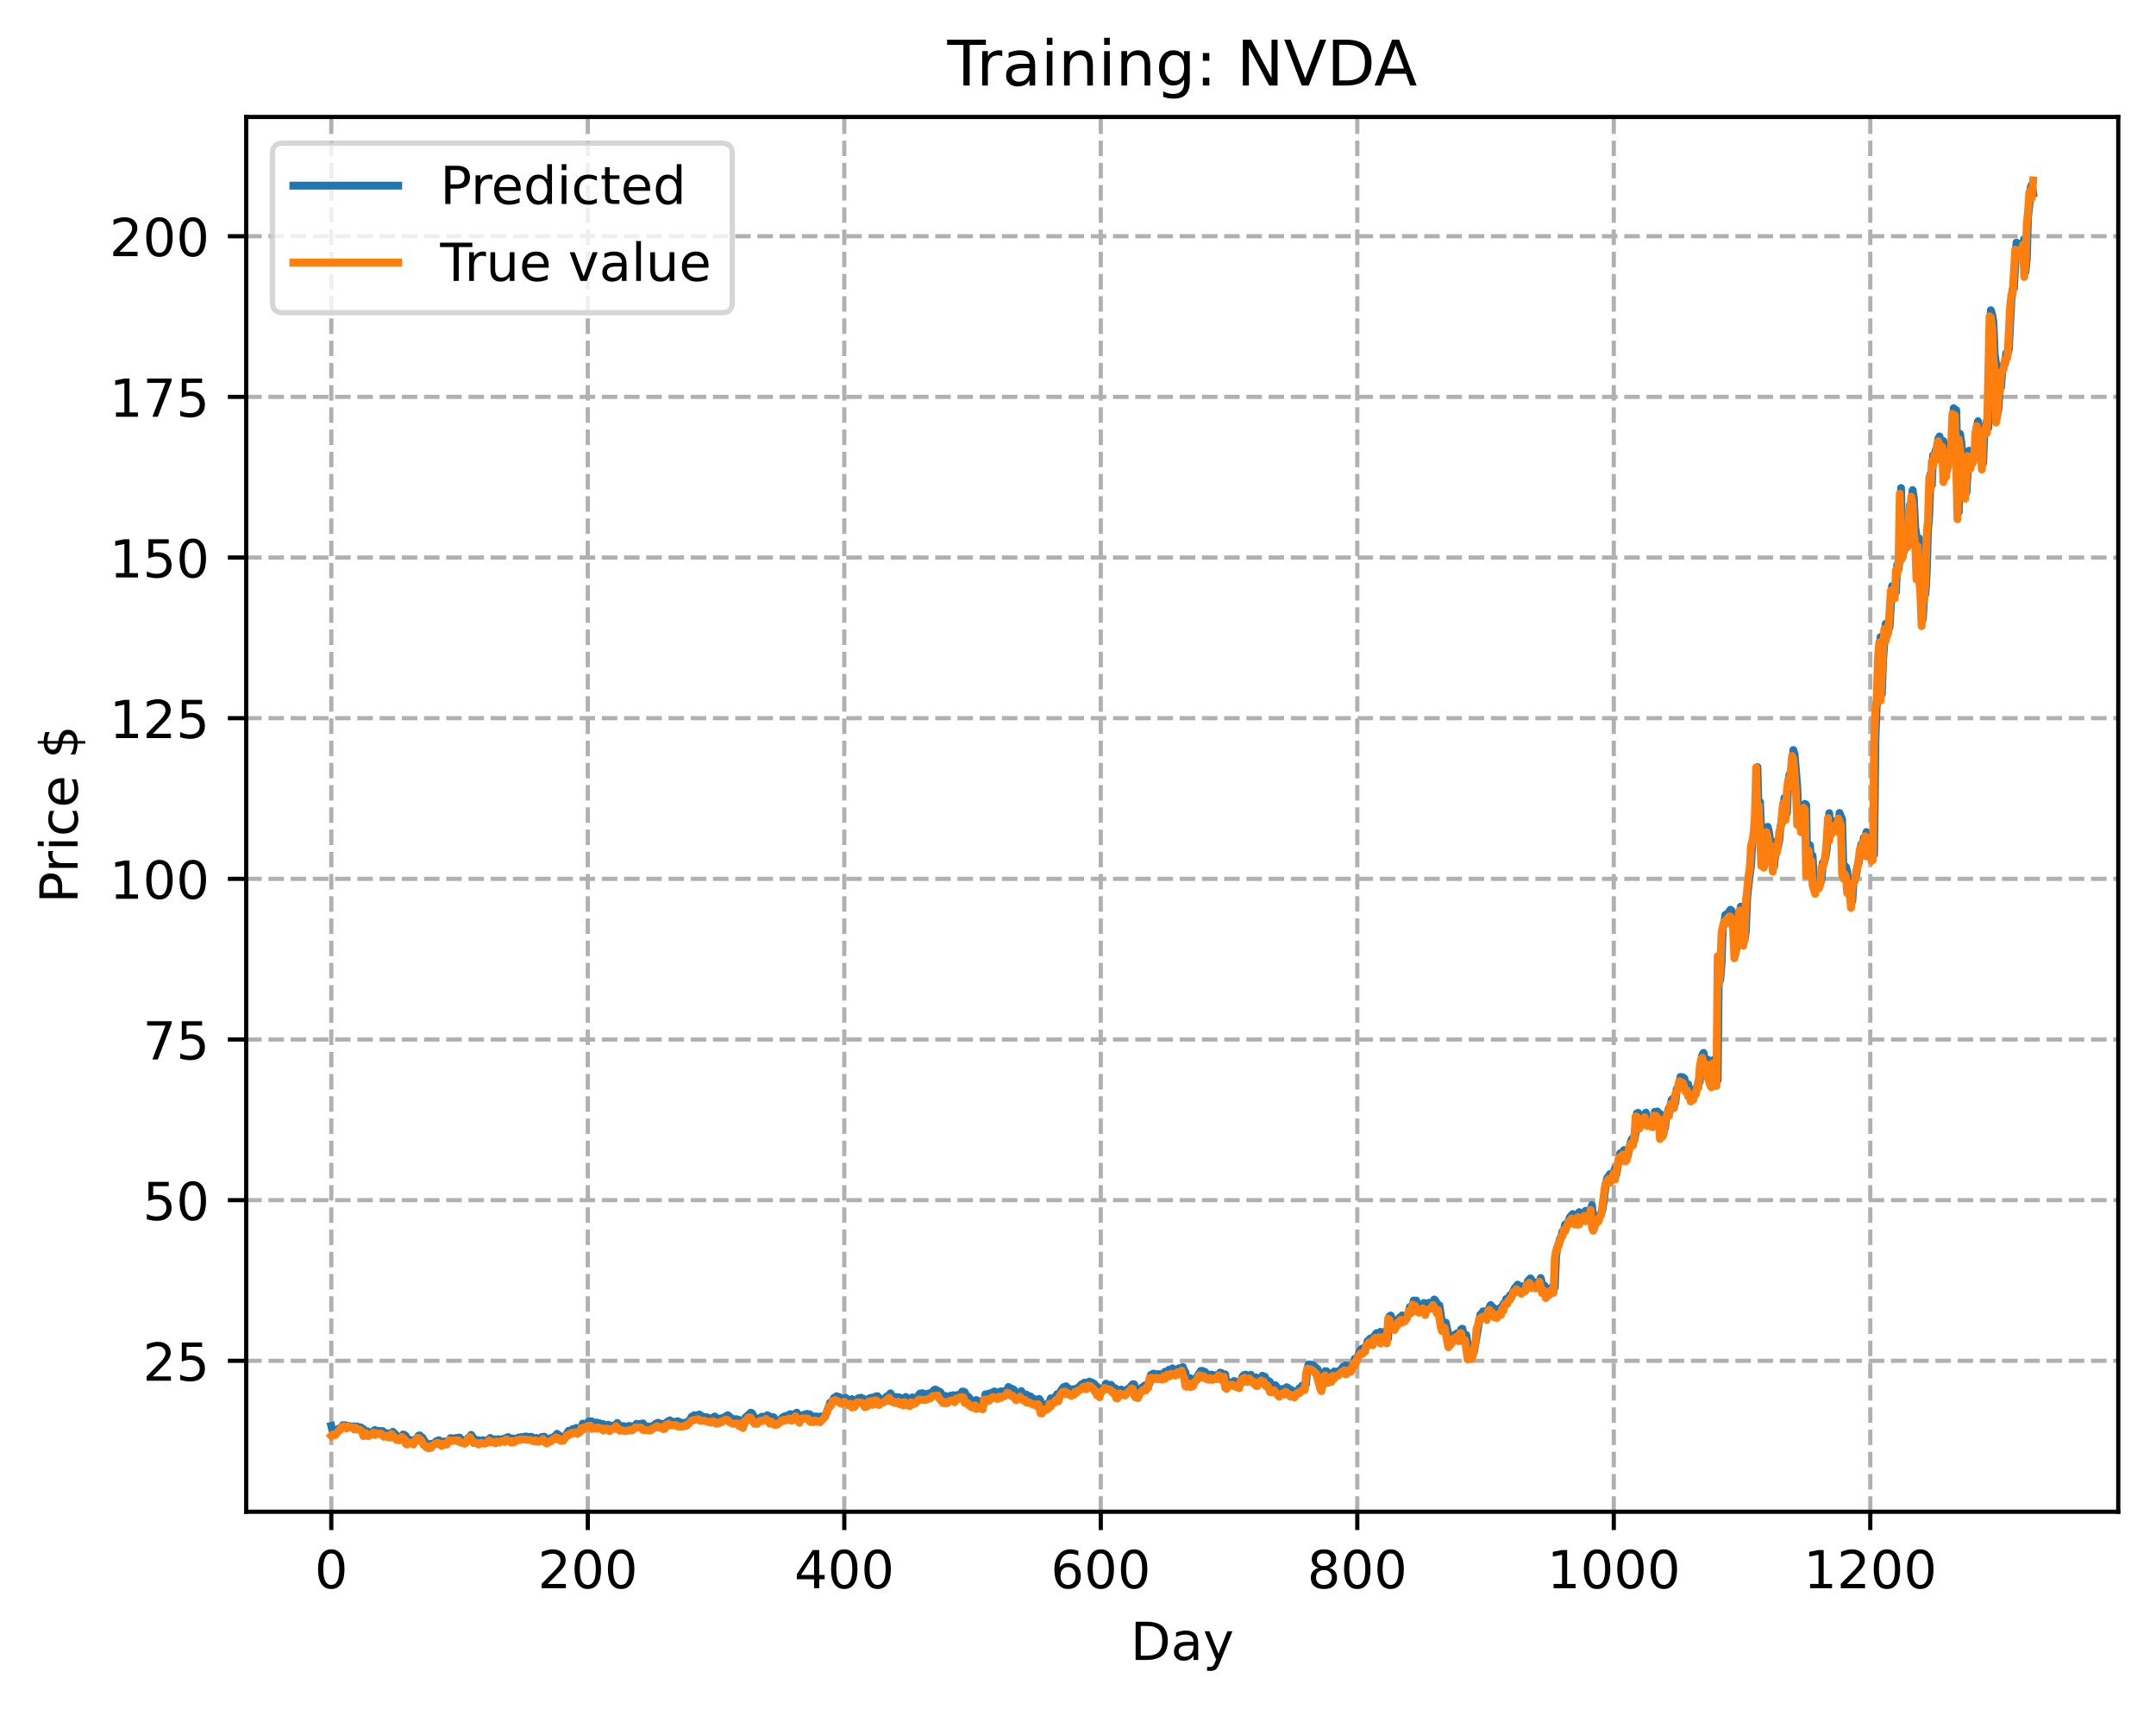 <?xml version="1.0" encoding="utf-8" standalone="no"?>
<!DOCTYPE svg PUBLIC "-//W3C//DTD SVG 1.1//EN"
  "http://www.w3.org/Graphics/SVG/1.1/DTD/svg11.dtd">
<!-- Created with matplotlib (https://matplotlib.org/) -->
<svg height="325.986pt" version="1.1" viewBox="0 0 411.286 325.986" width="411.286pt" xmlns="http://www.w3.org/2000/svg" xmlns:xlink="http://www.w3.org/1999/xlink">
 <defs>
  <style type="text/css">
*{stroke-linecap:butt;stroke-linejoin:round;}
  </style>
 </defs>
 <g id="figure_1">
  <g id="patch_1">
   <path d="M 0 325.986 
L 411.286 325.986 
L 411.286 0 
L 0 0 
z
" style="fill:#ffffff;"/>
  </g>
  <g id="axes_1">
   <g id="patch_2">
    <path d="M 46.966 288.43 
L 404.086 288.43 
L 404.086 22.318 
L 46.966 22.318 
z
" style="fill:#ffffff;"/>
   </g>
   <g id="matplotlib.axis_1">
    <g id="xtick_1">
     <g id="line2d_1">
      <path clip-path="url(#pc7e0718861)" d="M 63.198 288.43 
L 63.198 22.318 
" style="fill:none;stroke:#b0b0b0;stroke-dasharray:2.96,1.28;stroke-dashoffset:0;stroke-width:0.8;"/>
     </g>
     <g id="line2d_2">
      <defs>
       <path d="M 0 0 
L 0 3.5 
" id="m0424e1914c" style="stroke:#000000;stroke-width:0.8;"/>
      </defs>
      <g>
       <use style="stroke:#000000;stroke-width:0.8;" x="63.198" xlink:href="#m0424e1914c" y="288.43"/>
      </g>
     </g>
     <g id="text_1">
      <!-- 0 -->
      <defs>
       <path d="M 31.781 66.406 
Q 24.172 66.406 20.328 58.906 
Q 16.5 51.422 16.5 36.375 
Q 16.5 21.391 20.328 13.891 
Q 24.172 6.391 31.781 6.391 
Q 39.453 6.391 43.281 13.891 
Q 47.125 21.391 47.125 36.375 
Q 47.125 51.422 43.281 58.906 
Q 39.453 66.406 31.781 66.406 
z
M 31.781 74.219 
Q 44.047 74.219 50.516 64.516 
Q 56.984 54.828 56.984 36.375 
Q 56.984 17.969 50.516 8.266 
Q 44.047 -1.422 31.781 -1.422 
Q 19.531 -1.422 13.062 8.266 
Q 6.594 17.969 6.594 36.375 
Q 6.594 54.828 13.062 64.516 
Q 19.531 74.219 31.781 74.219 
z
" id="DejaVuSans-48"/>
      </defs>
      <g transform="translate(60.017 303.029)scale(0.1 -0.1)">
       <use xlink:href="#DejaVuSans-48"/>
      </g>
     </g>
    </g>
    <g id="xtick_2">
     <g id="line2d_3">
      <path clip-path="url(#pc7e0718861)" d="M 112.129 288.43 
L 112.129 22.318 
" style="fill:none;stroke:#b0b0b0;stroke-dasharray:2.96,1.28;stroke-dashoffset:0;stroke-width:0.8;"/>
     </g>
     <g id="line2d_4">
      <g>
       <use style="stroke:#000000;stroke-width:0.8;" x="112.129" xlink:href="#m0424e1914c" y="288.43"/>
      </g>
     </g>
     <g id="text_2">
      <!-- 200 -->
      <defs>
       <path d="M 19.188 8.297 
L 53.609 8.297 
L 53.609 0 
L 7.328 0 
L 7.328 8.297 
Q 12.938 14.109 22.625 23.891 
Q 32.328 33.688 34.812 36.531 
Q 39.547 41.844 41.422 45.531 
Q 43.312 49.219 43.312 52.781 
Q 43.312 58.594 39.234 62.25 
Q 35.156 65.922 28.609 65.922 
Q 23.969 65.922 18.812 64.312 
Q 13.672 62.703 7.812 59.422 
L 7.812 69.391 
Q 13.766 71.781 18.938 73 
Q 24.125 74.219 28.422 74.219 
Q 39.75 74.219 46.484 68.547 
Q 53.219 62.891 53.219 53.422 
Q 53.219 48.922 51.531 44.891 
Q 49.859 40.875 45.406 35.406 
Q 44.188 33.984 37.641 27.219 
Q 31.109 20.453 19.188 8.297 
z
" id="DejaVuSans-50"/>
      </defs>
      <g transform="translate(102.585 303.029)scale(0.1 -0.1)">
       <use xlink:href="#DejaVuSans-50"/>
       <use x="63.623" xlink:href="#DejaVuSans-48"/>
       <use x="127.246" xlink:href="#DejaVuSans-48"/>
      </g>
     </g>
    </g>
    <g id="xtick_3">
     <g id="line2d_5">
      <path clip-path="url(#pc7e0718861)" d="M 161.06 288.43 
L 161.06 22.318 
" style="fill:none;stroke:#b0b0b0;stroke-dasharray:2.96,1.28;stroke-dashoffset:0;stroke-width:0.8;"/>
     </g>
     <g id="line2d_6">
      <g>
       <use style="stroke:#000000;stroke-width:0.8;" x="161.06" xlink:href="#m0424e1914c" y="288.43"/>
      </g>
     </g>
     <g id="text_3">
      <!-- 400 -->
      <defs>
       <path d="M 37.797 64.312 
L 12.891 25.391 
L 37.797 25.391 
z
M 35.203 72.906 
L 47.609 72.906 
L 47.609 25.391 
L 58.016 25.391 
L 58.016 17.188 
L 47.609 17.188 
L 47.609 0 
L 37.797 0 
L 37.797 17.188 
L 4.891 17.188 
L 4.891 26.703 
z
" id="DejaVuSans-52"/>
      </defs>
      <g transform="translate(151.516 303.029)scale(0.1 -0.1)">
       <use xlink:href="#DejaVuSans-52"/>
       <use x="63.623" xlink:href="#DejaVuSans-48"/>
       <use x="127.246" xlink:href="#DejaVuSans-48"/>
      </g>
     </g>
    </g>
    <g id="xtick_4">
     <g id="line2d_7">
      <path clip-path="url(#pc7e0718861)" d="M 209.99 288.43 
L 209.99 22.318 
" style="fill:none;stroke:#b0b0b0;stroke-dasharray:2.96,1.28;stroke-dashoffset:0;stroke-width:0.8;"/>
     </g>
     <g id="line2d_8">
      <g>
       <use style="stroke:#000000;stroke-width:0.8;" x="209.99" xlink:href="#m0424e1914c" y="288.43"/>
      </g>
     </g>
     <g id="text_4">
      <!-- 600 -->
      <defs>
       <path d="M 33.016 40.375 
Q 26.375 40.375 22.484 35.828 
Q 18.609 31.297 18.609 23.391 
Q 18.609 15.531 22.484 10.953 
Q 26.375 6.391 33.016 6.391 
Q 39.656 6.391 43.531 10.953 
Q 47.406 15.531 47.406 23.391 
Q 47.406 31.297 43.531 35.828 
Q 39.656 40.375 33.016 40.375 
z
M 52.594 71.297 
L 52.594 62.312 
Q 48.875 64.062 45.094 64.984 
Q 41.312 65.922 37.594 65.922 
Q 27.828 65.922 22.672 59.328 
Q 17.531 52.734 16.797 39.406 
Q 19.672 43.656 24.016 45.922 
Q 28.375 48.188 33.594 48.188 
Q 44.578 48.188 50.953 41.516 
Q 57.328 34.859 57.328 23.391 
Q 57.328 12.156 50.688 5.359 
Q 44.047 -1.422 33.016 -1.422 
Q 20.359 -1.422 13.672 8.266 
Q 6.984 17.969 6.984 36.375 
Q 6.984 53.656 15.188 63.938 
Q 23.391 74.219 37.203 74.219 
Q 40.922 74.219 44.703 73.484 
Q 48.484 72.75 52.594 71.297 
z
" id="DejaVuSans-54"/>
      </defs>
      <g transform="translate(200.446 303.029)scale(0.1 -0.1)">
       <use xlink:href="#DejaVuSans-54"/>
       <use x="63.623" xlink:href="#DejaVuSans-48"/>
       <use x="127.246" xlink:href="#DejaVuSans-48"/>
      </g>
     </g>
    </g>
    <g id="xtick_5">
     <g id="line2d_9">
      <path clip-path="url(#pc7e0718861)" d="M 258.921 288.43 
L 258.921 22.318 
" style="fill:none;stroke:#b0b0b0;stroke-dasharray:2.96,1.28;stroke-dashoffset:0;stroke-width:0.8;"/>
     </g>
     <g id="line2d_10">
      <g>
       <use style="stroke:#000000;stroke-width:0.8;" x="258.921" xlink:href="#m0424e1914c" y="288.43"/>
      </g>
     </g>
     <g id="text_5">
      <!-- 800 -->
      <defs>
       <path d="M 31.781 34.625 
Q 24.75 34.625 20.719 30.859 
Q 16.703 27.094 16.703 20.516 
Q 16.703 13.922 20.719 10.156 
Q 24.75 6.391 31.781 6.391 
Q 38.812 6.391 42.859 10.172 
Q 46.922 13.969 46.922 20.516 
Q 46.922 27.094 42.891 30.859 
Q 38.875 34.625 31.781 34.625 
z
M 21.922 38.812 
Q 15.578 40.375 12.031 44.719 
Q 8.5 49.078 8.5 55.328 
Q 8.5 64.062 14.719 69.141 
Q 20.953 74.219 31.781 74.219 
Q 42.672 74.219 48.875 69.141 
Q 55.078 64.062 55.078 55.328 
Q 55.078 49.078 51.531 44.719 
Q 48 40.375 41.703 38.812 
Q 48.828 37.156 52.797 32.312 
Q 56.781 27.484 56.781 20.516 
Q 56.781 9.906 50.312 4.234 
Q 43.844 -1.422 31.781 -1.422 
Q 19.734 -1.422 13.25 4.234 
Q 6.781 9.906 6.781 20.516 
Q 6.781 27.484 10.781 32.312 
Q 14.797 37.156 21.922 38.812 
z
M 18.312 54.391 
Q 18.312 48.734 21.844 45.562 
Q 25.391 42.391 31.781 42.391 
Q 38.141 42.391 41.719 45.562 
Q 45.312 48.734 45.312 54.391 
Q 45.312 60.062 41.719 63.234 
Q 38.141 66.406 31.781 66.406 
Q 25.391 66.406 21.844 63.234 
Q 18.312 60.062 18.312 54.391 
z
" id="DejaVuSans-56"/>
      </defs>
      <g transform="translate(249.377 303.029)scale(0.1 -0.1)">
       <use xlink:href="#DejaVuSans-56"/>
       <use x="63.623" xlink:href="#DejaVuSans-48"/>
       <use x="127.246" xlink:href="#DejaVuSans-48"/>
      </g>
     </g>
    </g>
    <g id="xtick_6">
     <g id="line2d_11">
      <path clip-path="url(#pc7e0718861)" d="M 307.851 288.43 
L 307.851 22.318 
" style="fill:none;stroke:#b0b0b0;stroke-dasharray:2.96,1.28;stroke-dashoffset:0;stroke-width:0.8;"/>
     </g>
     <g id="line2d_12">
      <g>
       <use style="stroke:#000000;stroke-width:0.8;" x="307.851" xlink:href="#m0424e1914c" y="288.43"/>
      </g>
     </g>
     <g id="text_6">
      <!-- 1000 -->
      <defs>
       <path d="M 12.406 8.297 
L 28.516 8.297 
L 28.516 63.922 
L 10.984 60.406 
L 10.984 69.391 
L 28.422 72.906 
L 38.281 72.906 
L 38.281 8.297 
L 54.391 8.297 
L 54.391 0 
L 12.406 0 
z
" id="DejaVuSans-49"/>
      </defs>
      <g transform="translate(295.126 303.029)scale(0.1 -0.1)">
       <use xlink:href="#DejaVuSans-49"/>
       <use x="63.623" xlink:href="#DejaVuSans-48"/>
       <use x="127.246" xlink:href="#DejaVuSans-48"/>
       <use x="190.869" xlink:href="#DejaVuSans-48"/>
      </g>
     </g>
    </g>
    <g id="xtick_7">
     <g id="line2d_13">
      <path clip-path="url(#pc7e0718861)" d="M 356.782 288.43 
L 356.782 22.318 
" style="fill:none;stroke:#b0b0b0;stroke-dasharray:2.96,1.28;stroke-dashoffset:0;stroke-width:0.8;"/>
     </g>
     <g id="line2d_14">
      <g>
       <use style="stroke:#000000;stroke-width:0.8;" x="356.782" xlink:href="#m0424e1914c" y="288.43"/>
      </g>
     </g>
     <g id="text_7">
      <!-- 1200 -->
      <g transform="translate(344.057 303.029)scale(0.1 -0.1)">
       <use xlink:href="#DejaVuSans-49"/>
       <use x="63.623" xlink:href="#DejaVuSans-50"/>
       <use x="127.246" xlink:href="#DejaVuSans-48"/>
       <use x="190.869" xlink:href="#DejaVuSans-48"/>
      </g>
     </g>
    </g>
    <g id="text_8">
     <!-- Day -->
     <defs>
      <path d="M 19.672 64.797 
L 19.672 8.109 
L 31.594 8.109 
Q 46.688 8.109 53.688 14.938 
Q 60.688 21.781 60.688 36.531 
Q 60.688 51.172 53.688 57.984 
Q 46.688 64.797 31.594 64.797 
z
M 9.812 72.906 
L 30.078 72.906 
Q 51.266 72.906 61.172 64.094 
Q 71.094 55.281 71.094 36.531 
Q 71.094 17.672 61.125 8.828 
Q 51.172 0 30.078 0 
L 9.812 0 
z
" id="DejaVuSans-68"/>
      <path d="M 34.281 27.484 
Q 23.391 27.484 19.188 25 
Q 14.984 22.516 14.984 16.5 
Q 14.984 11.719 18.141 8.906 
Q 21.297 6.109 26.703 6.109 
Q 34.188 6.109 38.703 11.406 
Q 43.219 16.703 43.219 25.484 
L 43.219 27.484 
z
M 52.203 31.203 
L 52.203 0 
L 43.219 0 
L 43.219 8.297 
Q 40.141 3.328 35.547 0.953 
Q 30.953 -1.422 24.312 -1.422 
Q 15.922 -1.422 10.953 3.297 
Q 6 8.016 6 15.922 
Q 6 25.141 12.172 29.828 
Q 18.359 34.516 30.609 34.516 
L 43.219 34.516 
L 43.219 35.406 
Q 43.219 41.609 39.141 45 
Q 35.062 48.391 27.688 48.391 
Q 23 48.391 18.547 47.266 
Q 14.109 46.141 10.016 43.891 
L 10.016 52.203 
Q 14.938 54.109 19.578 55.047 
Q 24.219 56 28.609 56 
Q 40.484 56 46.344 49.844 
Q 52.203 43.703 52.203 31.203 
z
" id="DejaVuSans-97"/>
      <path d="M 32.172 -5.078 
Q 28.375 -14.844 24.75 -17.812 
Q 21.141 -20.797 15.094 -20.797 
L 7.906 -20.797 
L 7.906 -13.281 
L 13.188 -13.281 
Q 16.891 -13.281 18.938 -11.516 
Q 21 -9.766 23.484 -3.219 
L 25.094 0.875 
L 2.984 54.688 
L 12.5 54.688 
L 29.594 11.922 
L 46.688 54.688 
L 56.203 54.688 
z
" id="DejaVuSans-121"/>
     </defs>
     <g transform="translate(215.652 316.707)scale(0.1 -0.1)">
      <use xlink:href="#DejaVuSans-68"/>
      <use x="77.002" xlink:href="#DejaVuSans-97"/>
      <use x="138.281" xlink:href="#DejaVuSans-121"/>
     </g>
    </g>
   </g>
   <g id="matplotlib.axis_2">
    <g id="ytick_1">
     <g id="line2d_15">
      <path clip-path="url(#pc7e0718861)" d="M 46.966 259.635 
L 404.086 259.635 
" style="fill:none;stroke:#b0b0b0;stroke-dasharray:2.96,1.28;stroke-dashoffset:0;stroke-width:0.8;"/>
     </g>
     <g id="line2d_16">
      <defs>
       <path d="M 0 0 
L -3.5 0 
" id="mb014247eb1" style="stroke:#000000;stroke-width:0.8;"/>
      </defs>
      <g>
       <use style="stroke:#000000;stroke-width:0.8;" x="46.966" xlink:href="#mb014247eb1" y="259.635"/>
      </g>
     </g>
     <g id="text_9">
      <!-- 25 -->
      <defs>
       <path d="M 10.797 72.906 
L 49.516 72.906 
L 49.516 64.594 
L 19.828 64.594 
L 19.828 46.734 
Q 21.969 47.469 24.109 47.828 
Q 26.266 48.188 28.422 48.188 
Q 40.625 48.188 47.75 41.5 
Q 54.891 34.812 54.891 23.391 
Q 54.891 11.625 47.562 5.094 
Q 40.234 -1.422 26.906 -1.422 
Q 22.312 -1.422 17.547 -0.641 
Q 12.797 0.141 7.719 1.703 
L 7.719 11.625 
Q 12.109 9.234 16.797 8.062 
Q 21.484 6.891 26.703 6.891 
Q 35.156 6.891 40.078 11.328 
Q 45.016 15.766 45.016 23.391 
Q 45.016 31 40.078 35.438 
Q 35.156 39.891 26.703 39.891 
Q 22.75 39.891 18.812 39.016 
Q 14.891 38.141 10.797 36.281 
z
" id="DejaVuSans-53"/>
      </defs>
      <g transform="translate(27.241 263.434)scale(0.1 -0.1)">
       <use xlink:href="#DejaVuSans-50"/>
       <use x="63.623" xlink:href="#DejaVuSans-53"/>
      </g>
     </g>
    </g>
    <g id="ytick_2">
     <g id="line2d_17">
      <path clip-path="url(#pc7e0718861)" d="M 46.966 228.982 
L 404.086 228.982 
" style="fill:none;stroke:#b0b0b0;stroke-dasharray:2.96,1.28;stroke-dashoffset:0;stroke-width:0.8;"/>
     </g>
     <g id="line2d_18">
      <g>
       <use style="stroke:#000000;stroke-width:0.8;" x="46.966" xlink:href="#mb014247eb1" y="228.982"/>
      </g>
     </g>
     <g id="text_10">
      <!-- 50 -->
      <g transform="translate(27.241 232.782)scale(0.1 -0.1)">
       <use xlink:href="#DejaVuSans-53"/>
       <use x="63.623" xlink:href="#DejaVuSans-48"/>
      </g>
     </g>
    </g>
    <g id="ytick_3">
     <g id="line2d_19">
      <path clip-path="url(#pc7e0718861)" d="M 46.966 198.33 
L 404.086 198.33 
" style="fill:none;stroke:#b0b0b0;stroke-dasharray:2.96,1.28;stroke-dashoffset:0;stroke-width:0.8;"/>
     </g>
     <g id="line2d_20">
      <g>
       <use style="stroke:#000000;stroke-width:0.8;" x="46.966" xlink:href="#mb014247eb1" y="198.33"/>
      </g>
     </g>
     <g id="text_11">
      <!-- 75 -->
      <defs>
       <path d="M 8.203 72.906 
L 55.078 72.906 
L 55.078 68.703 
L 28.609 0 
L 18.312 0 
L 43.219 64.594 
L 8.203 64.594 
z
" id="DejaVuSans-55"/>
      </defs>
      <g transform="translate(27.241 202.129)scale(0.1 -0.1)">
       <use xlink:href="#DejaVuSans-55"/>
       <use x="63.623" xlink:href="#DejaVuSans-53"/>
      </g>
     </g>
    </g>
    <g id="ytick_4">
     <g id="line2d_21">
      <path clip-path="url(#pc7e0718861)" d="M 46.966 167.678 
L 404.086 167.678 
" style="fill:none;stroke:#b0b0b0;stroke-dasharray:2.96,1.28;stroke-dashoffset:0;stroke-width:0.8;"/>
     </g>
     <g id="line2d_22">
      <g>
       <use style="stroke:#000000;stroke-width:0.8;" x="46.966" xlink:href="#mb014247eb1" y="167.678"/>
      </g>
     </g>
     <g id="text_12">
      <!-- 100 -->
      <g transform="translate(20.878 171.477)scale(0.1 -0.1)">
       <use xlink:href="#DejaVuSans-49"/>
       <use x="63.623" xlink:href="#DejaVuSans-48"/>
       <use x="127.246" xlink:href="#DejaVuSans-48"/>
      </g>
     </g>
    </g>
    <g id="ytick_5">
     <g id="line2d_23">
      <path clip-path="url(#pc7e0718861)" d="M 46.966 137.026 
L 404.086 137.026 
" style="fill:none;stroke:#b0b0b0;stroke-dasharray:2.96,1.28;stroke-dashoffset:0;stroke-width:0.8;"/>
     </g>
     <g id="line2d_24">
      <g>
       <use style="stroke:#000000;stroke-width:0.8;" x="46.966" xlink:href="#mb014247eb1" y="137.026"/>
      </g>
     </g>
     <g id="text_13">
      <!-- 125 -->
      <g transform="translate(20.878 140.825)scale(0.1 -0.1)">
       <use xlink:href="#DejaVuSans-49"/>
       <use x="63.623" xlink:href="#DejaVuSans-50"/>
       <use x="127.246" xlink:href="#DejaVuSans-53"/>
      </g>
     </g>
    </g>
    <g id="ytick_6">
     <g id="line2d_25">
      <path clip-path="url(#pc7e0718861)" d="M 46.966 106.373 
L 404.086 106.373 
" style="fill:none;stroke:#b0b0b0;stroke-dasharray:2.96,1.28;stroke-dashoffset:0;stroke-width:0.8;"/>
     </g>
     <g id="line2d_26">
      <g>
       <use style="stroke:#000000;stroke-width:0.8;" x="46.966" xlink:href="#mb014247eb1" y="106.373"/>
      </g>
     </g>
     <g id="text_14">
      <!-- 150 -->
      <g transform="translate(20.878 110.173)scale(0.1 -0.1)">
       <use xlink:href="#DejaVuSans-49"/>
       <use x="63.623" xlink:href="#DejaVuSans-53"/>
       <use x="127.246" xlink:href="#DejaVuSans-48"/>
      </g>
     </g>
    </g>
    <g id="ytick_7">
     <g id="line2d_27">
      <path clip-path="url(#pc7e0718861)" d="M 46.966 75.721 
L 404.086 75.721 
" style="fill:none;stroke:#b0b0b0;stroke-dasharray:2.96,1.28;stroke-dashoffset:0;stroke-width:0.8;"/>
     </g>
     <g id="line2d_28">
      <g>
       <use style="stroke:#000000;stroke-width:0.8;" x="46.966" xlink:href="#mb014247eb1" y="75.721"/>
      </g>
     </g>
     <g id="text_15">
      <!-- 175 -->
      <g transform="translate(20.878 79.52)scale(0.1 -0.1)">
       <use xlink:href="#DejaVuSans-49"/>
       <use x="63.623" xlink:href="#DejaVuSans-55"/>
       <use x="127.246" xlink:href="#DejaVuSans-53"/>
      </g>
     </g>
    </g>
    <g id="ytick_8">
     <g id="line2d_29">
      <path clip-path="url(#pc7e0718861)" d="M 46.966 45.069 
L 404.086 45.069 
" style="fill:none;stroke:#b0b0b0;stroke-dasharray:2.96,1.28;stroke-dashoffset:0;stroke-width:0.8;"/>
     </g>
     <g id="line2d_30">
      <g>
       <use style="stroke:#000000;stroke-width:0.8;" x="46.966" xlink:href="#mb014247eb1" y="45.069"/>
      </g>
     </g>
     <g id="text_16">
      <!-- 200 -->
      <g transform="translate(20.878 48.868)scale(0.1 -0.1)">
       <use xlink:href="#DejaVuSans-50"/>
       <use x="63.623" xlink:href="#DejaVuSans-48"/>
       <use x="127.246" xlink:href="#DejaVuSans-48"/>
      </g>
     </g>
    </g>
    <g id="text_17">
     <!-- Price $ -->
     <defs>
      <path d="M 19.672 64.797 
L 19.672 37.406 
L 32.078 37.406 
Q 38.969 37.406 42.719 40.969 
Q 46.484 44.531 46.484 51.125 
Q 46.484 57.672 42.719 61.234 
Q 38.969 64.797 32.078 64.797 
z
M 9.812 72.906 
L 32.078 72.906 
Q 44.344 72.906 50.609 67.359 
Q 56.891 61.812 56.891 51.125 
Q 56.891 40.328 50.609 34.812 
Q 44.344 29.297 32.078 29.297 
L 19.672 29.297 
L 19.672 0 
L 9.812 0 
z
" id="DejaVuSans-80"/>
      <path d="M 41.109 46.297 
Q 39.594 47.172 37.812 47.578 
Q 36.031 48 33.891 48 
Q 26.266 48 22.188 43.047 
Q 18.109 38.094 18.109 28.812 
L 18.109 0 
L 9.078 0 
L 9.078 54.688 
L 18.109 54.688 
L 18.109 46.188 
Q 20.953 51.172 25.484 53.578 
Q 30.031 56 36.531 56 
Q 37.453 56 38.578 55.875 
Q 39.703 55.766 41.062 55.516 
z
" id="DejaVuSans-114"/>
      <path d="M 9.422 54.688 
L 18.406 54.688 
L 18.406 0 
L 9.422 0 
z
M 9.422 75.984 
L 18.406 75.984 
L 18.406 64.594 
L 9.422 64.594 
z
" id="DejaVuSans-105"/>
      <path d="M 48.781 52.594 
L 48.781 44.188 
Q 44.969 46.297 41.141 47.344 
Q 37.312 48.391 33.406 48.391 
Q 24.656 48.391 19.812 42.844 
Q 14.984 37.312 14.984 27.297 
Q 14.984 17.281 19.812 11.734 
Q 24.656 6.203 33.406 6.203 
Q 37.312 6.203 41.141 7.25 
Q 44.969 8.297 48.781 10.406 
L 48.781 2.094 
Q 45.016 0.344 40.984 -0.531 
Q 36.969 -1.422 32.422 -1.422 
Q 20.062 -1.422 12.781 6.344 
Q 5.516 14.109 5.516 27.297 
Q 5.516 40.672 12.859 48.328 
Q 20.219 56 33.016 56 
Q 37.156 56 41.109 55.141 
Q 45.062 54.297 48.781 52.594 
z
" id="DejaVuSans-99"/>
      <path d="M 56.203 29.594 
L 56.203 25.203 
L 14.891 25.203 
Q 15.484 15.922 20.484 11.062 
Q 25.484 6.203 34.422 6.203 
Q 39.594 6.203 44.453 7.469 
Q 49.312 8.734 54.109 11.281 
L 54.109 2.781 
Q 49.266 0.734 44.188 -0.344 
Q 39.109 -1.422 33.891 -1.422 
Q 20.797 -1.422 13.156 6.188 
Q 5.516 13.812 5.516 26.812 
Q 5.516 40.234 12.766 48.109 
Q 20.016 56 32.328 56 
Q 43.359 56 49.781 48.891 
Q 56.203 41.797 56.203 29.594 
z
M 47.219 32.234 
Q 47.125 39.594 43.094 43.984 
Q 39.062 48.391 32.422 48.391 
Q 24.906 48.391 20.391 44.141 
Q 15.875 39.891 15.188 32.172 
z
" id="DejaVuSans-101"/>
      <path id="DejaVuSans-32"/>
      <path d="M 33.797 -14.703 
L 28.906 -14.703 
L 28.859 0 
Q 23.734 0.094 18.609 1.188 
Q 13.484 2.297 8.297 4.5 
L 8.297 13.281 
Q 13.281 10.156 18.375 8.562 
Q 23.484 6.984 28.906 6.938 
L 28.906 29.203 
Q 18.109 30.953 13.203 35.156 
Q 8.297 39.359 8.297 46.688 
Q 8.297 54.641 13.625 59.219 
Q 18.953 63.812 28.906 64.5 
L 28.906 75.984 
L 33.797 75.984 
L 33.797 64.656 
Q 38.328 64.453 42.578 63.688 
Q 46.828 62.938 50.875 61.625 
L 50.875 53.078 
Q 46.828 55.125 42.547 56.25 
Q 38.281 57.375 33.797 57.562 
L 33.797 36.719 
Q 44.875 35.016 50.094 30.609 
Q 55.328 26.219 55.328 18.609 
Q 55.328 10.359 49.781 5.594 
Q 44.234 0.828 33.797 0.094 
z
M 28.906 37.594 
L 28.906 57.625 
Q 23.25 56.984 20.266 54.391 
Q 17.281 51.812 17.281 47.516 
Q 17.281 43.312 20.031 40.969 
Q 22.797 38.625 28.906 37.594 
z
M 33.797 28.219 
L 33.797 7.078 
Q 39.984 7.906 43.141 10.594 
Q 46.297 13.281 46.297 17.672 
Q 46.297 21.969 43.281 24.5 
Q 40.281 27.047 33.797 28.219 
z
" id="DejaVuSans-36"/>
     </defs>
     <g transform="translate(14.798 172.342)rotate(-90)scale(0.1 -0.1)">
      <use xlink:href="#DejaVuSans-80"/>
      <use x="58.553" xlink:href="#DejaVuSans-114"/>
      <use x="99.666" xlink:href="#DejaVuSans-105"/>
      <use x="127.449" xlink:href="#DejaVuSans-99"/>
      <use x="182.43" xlink:href="#DejaVuSans-101"/>
      <use x="243.953" xlink:href="#DejaVuSans-32"/>
      <use x="275.74" xlink:href="#DejaVuSans-36"/>
     </g>
    </g>
   </g>
   <g id="line2d_31">
    <path clip-path="url(#pc7e0718861)" d="M 63.198 272.047 
L 63.443 273.004 
L 63.932 273.249 
L 64.177 273.163 
L 64.666 272.539 
L 65.156 272.361 
L 65.4 271.908 
L 65.645 272.026 
L 65.89 271.911 
L 66.379 272.323 
L 66.623 272.071 
L 66.868 272.192 
L 67.602 272.142 
L 67.847 272.467 
L 68.091 272.148 
L 68.581 272.376 
L 68.825 272.324 
L 69.07 272.585 
L 69.315 272.654 
L 69.559 273.467 
L 69.804 273.493 
L 70.049 273.057 
L 70.538 273.531 
L 71.517 272.839 
L 71.761 273.222 
L 72.006 273.192 
L 72.251 272.986 
L 72.495 273.082 
L 72.984 273.032 
L 73.474 273.586 
L 73.963 273.443 
L 74.208 273.677 
L 74.452 273.637 
L 74.697 273.774 
L 74.942 273.17 
L 75.92 274.213 
L 76.165 274.187 
L 76.41 274.29 
L 76.654 274.134 
L 76.899 273.694 
L 77.144 273.758 
L 77.388 273.967 
L 77.633 274.779 
L 77.878 275.018 
L 78.122 274.681 
L 78.856 274.969 
L 79.101 275.092 
L 79.345 274.484 
L 79.59 274.473 
L 79.835 273.924 
L 80.079 273.867 
L 80.324 274.277 
L 80.569 274.261 
L 81.058 275.104 
L 81.303 275.259 
L 81.547 275.574 
L 81.792 275.568 
L 82.037 275.788 
L 82.281 275.466 
L 82.526 275.69 
L 83.015 275.187 
L 83.26 274.961 
L 83.749 274.789 
L 84.483 275.361 
L 84.728 275.015 
L 84.972 275.128 
L 85.462 275.166 
L 85.951 274.379 
L 86.196 274.485 
L 87.664 274.278 
L 87.908 274.593 
L 88.887 274.985 
L 89.132 274.827 
L 89.376 274.279 
L 89.621 274.213 
L 89.866 273.766 
L 90.599 274.751 
L 91.333 274.803 
L 91.578 275.046 
L 91.823 274.976 
L 92.067 274.784 
L 92.801 274.942 
L 93.046 274.872 
L 93.535 274.353 
L 93.78 274.608 
L 94.514 274.639 
L 94.759 274.872 
L 95.003 274.595 
L 95.493 274.677 
L 96.227 274.481 
L 96.471 274.59 
L 96.716 274.241 
L 96.96 274.191 
L 97.694 274.703 
L 97.939 274.448 
L 98.184 274.672 
L 98.428 274.64 
L 98.918 274.269 
L 100.386 274.07 
L 100.63 274.189 
L 101.364 274.132 
L 102.098 274.506 
L 102.343 274.35 
L 102.587 274.528 
L 103.077 274.553 
L 103.321 274.179 
L 103.811 274.114 
L 104.055 274.63 
L 104.3 274.603 
L 104.545 275.029 
L 104.789 274.832 
L 105.034 274.388 
L 105.279 274.625 
L 105.768 274.025 
L 106.013 273.917 
L 106.257 273.562 
L 106.747 273.93 
L 107.236 274.233 
L 107.481 274.417 
L 107.725 274.212 
L 108.459 272.99 
L 108.704 273.268 
L 109.193 272.685 
L 109.438 272.994 
L 109.682 272.576 
L 109.927 272.435 
L 110.416 272.797 
L 110.661 272.506 
L 110.906 272.45 
L 111.15 271.616 
L 111.395 272.032 
L 112.374 271.189 
L 112.618 271.271 
L 112.863 271.173 
L 113.108 271.778 
L 113.352 271.545 
L 113.597 271.59 
L 113.842 271.404 
L 114.086 271.824 
L 114.331 271.532 
L 114.82 271.792 
L 115.065 271.703 
L 115.309 272.207 
L 115.799 271.906 
L 116.043 271.824 
L 116.533 272.314 
L 116.777 272.002 
L 117.022 272.063 
L 117.267 271.902 
L 117.511 271.952 
L 117.756 271.49 
L 118.001 271.886 
L 118.245 271.952 
L 118.49 272.292 
L 118.735 272.254 
L 118.979 272.08 
L 119.469 272.517 
L 119.958 272.06 
L 120.203 272.286 
L 120.447 272.102 
L 120.692 272.223 
L 120.936 272.219 
L 121.181 272.053 
L 121.426 271.645 
L 121.915 271.83 
L 122.16 271.661 
L 122.404 271.783 
L 122.649 271.574 
L 122.894 272.085 
L 123.138 272.32 
L 123.383 272.134 
L 123.628 272.234 
L 123.872 272.156 
L 124.362 272.224 
L 124.606 271.986 
L 124.851 272.049 
L 125.096 271.63 
L 125.585 271.447 
L 125.83 271.735 
L 126.319 271.639 
L 126.808 271.941 
L 127.053 271.965 
L 127.297 271.27 
L 127.787 270.987 
L 128.031 271.233 
L 128.276 271.231 
L 128.521 271.393 
L 129.255 271.155 
L 129.744 271.384 
L 129.989 271.427 
L 130.233 271.622 
L 131.457 271.165 
L 131.946 270.289 
L 132.191 270.279 
L 132.435 270.009 
L 132.68 270.121 
L 133.414 269.89 
L 134.148 270.375 
L 134.882 270.403 
L 135.126 270.556 
L 135.86 270.618 
L 136.35 270.262 
L 136.839 270.816 
L 137.084 270.672 
L 137.328 270.738 
L 137.573 270.589 
L 137.818 270.674 
L 138.307 270.309 
L 138.551 270.24 
L 138.796 270.015 
L 139.041 270.154 
L 139.285 270.54 
L 139.53 270.561 
L 139.775 270.875 
L 140.264 270.782 
L 140.509 270.757 
L 140.753 270.946 
L 140.998 270.896 
L 141.243 271.339 
L 141.487 271.388 
L 141.732 271.305 
L 141.977 271.655 
L 142.221 270.454 
L 142.955 269.779 
L 143.2 269.532 
L 143.445 269.619 
L 143.934 270.589 
L 144.178 270.822 
L 144.423 270.607 
L 144.668 270.943 
L 145.157 270.41 
L 145.402 270.284 
L 145.646 270.422 
L 145.891 270.29 
L 146.136 270.388 
L 146.38 270.012 
L 146.625 270.155 
L 147.114 270.906 
L 147.359 270.368 
L 147.604 270.42 
L 147.848 271.093 
L 148.093 271.003 
L 148.338 271.201 
L 148.582 271.164 
L 149.316 270.408 
L 149.806 270.174 
L 150.05 270.309 
L 150.295 270.176 
L 150.539 269.898 
L 150.784 269.803 
L 151.273 270.333 
L 151.518 270.127 
L 151.763 269.653 
L 152.007 269.527 
L 152.252 270.165 
L 152.497 270.122 
L 152.741 270.703 
L 152.986 270.03 
L 153.965 269.76 
L 154.209 269.921 
L 154.454 269.832 
L 154.699 270.394 
L 154.943 270.403 
L 155.188 270.239 
L 155.433 270.529 
L 155.677 270.244 
L 156.166 270.403 
L 156.411 270.259 
L 156.656 270.63 
L 157.145 270.147 
L 157.39 270.003 
L 157.634 269.633 
L 158.368 267.615 
L 158.613 267.705 
L 159.102 266.693 
L 159.347 266.792 
L 159.592 266.377 
L 159.836 266.585 
L 160.081 266.538 
L 160.57 267.059 
L 160.815 267.129 
L 161.304 266.697 
L 162.038 267.252 
L 162.527 266.935 
L 162.772 267.709 
L 163.017 267.711 
L 163.261 267.574 
L 163.506 267.291 
L 163.751 266.775 
L 164.24 266.671 
L 164.485 266.918 
L 164.729 266.864 
L 164.974 267.309 
L 165.219 267.305 
L 165.463 267.598 
L 165.708 267.334 
L 165.953 266.717 
L 166.197 266.775 
L 166.442 266.632 
L 166.687 267.224 
L 166.931 267.14 
L 167.176 266.388 
L 167.421 266.381 
L 167.91 267.27 
L 168.154 267.032 
L 168.888 266.79 
L 169.133 266.443 
L 169.378 266.443 
L 169.867 265.834 
L 170.112 266.456 
L 171.58 266.613 
L 171.824 267.027 
L 172.314 266.767 
L 172.558 267.032 
L 172.803 266.523 
L 173.292 267.161 
L 173.537 267.19 
L 173.782 267.363 
L 174.026 266.614 
L 174.271 266.913 
L 174.515 266.898 
L 175.005 266.495 
L 175.494 265.882 
L 175.739 265.946 
L 175.983 265.801 
L 176.473 266.073 
L 177.696 265.702 
L 178.185 265.233 
L 178.43 265.11 
L 179.409 265.623 
L 179.653 266.218 
L 179.898 266.308 
L 180.142 266.588 
L 180.387 266.328 
L 180.632 266.749 
L 181.121 266.546 
L 181.366 266.27 
L 181.61 266.505 
L 181.855 266.187 
L 182.344 266.756 
L 182.589 266.163 
L 183.078 266.189 
L 183.568 265.499 
L 183.812 265.509 
L 184.057 265.634 
L 184.302 266.362 
L 184.791 266.538 
L 185.036 267.091 
L 185.28 267.09 
L 185.77 267.647 
L 186.014 267.55 
L 186.259 267.112 
L 186.503 267.767 
L 186.748 267.348 
L 187.237 267.604 
L 187.482 267.633 
L 187.727 267.791 
L 187.971 266.024 
L 188.216 266.085 
L 188.705 265.861 
L 188.95 266.069 
L 189.195 265.727 
L 189.684 265.476 
L 189.929 265.564 
L 190.173 265.819 
L 190.663 265.782 
L 190.907 265.452 
L 191.152 265.648 
L 191.641 265.388 
L 191.886 265.371 
L 192.13 265.212 
L 192.375 264.624 
L 192.62 264.828 
L 192.864 264.882 
L 193.109 265.255 
L 193.354 265.102 
L 194.088 266.098 
L 194.332 265.803 
L 194.577 265.772 
L 194.822 265.401 
L 195.066 265.895 
L 195.556 266.192 
L 195.8 266.087 
L 196.045 266.736 
L 196.29 266.363 
L 196.534 266.402 
L 197.024 266.829 
L 197.758 267.081 
L 198.002 267.334 
L 198.247 266.902 
L 198.491 267.281 
L 198.736 268.438 
L 198.981 268.645 
L 199.47 268.02 
L 199.715 267.934 
L 199.959 267.7 
L 200.204 267.698 
L 200.449 266.792 
L 200.693 267.245 
L 200.938 266.752 
L 201.183 266.567 
L 201.427 266.783 
L 201.672 265.974 
L 201.917 266.303 
L 202.161 266.395 
L 202.406 265.308 
L 202.895 264.662 
L 203.385 264.495 
L 203.629 265.005 
L 203.874 264.917 
L 204.118 265.097 
L 204.363 265.422 
L 204.608 265.446 
L 204.852 265.04 
L 205.097 265.287 
L 205.342 264.89 
L 205.586 264.906 
L 206.32 264.111 
L 206.565 264.402 
L 206.81 263.815 
L 207.054 263.796 
L 207.299 264.307 
L 207.544 264.269 
L 207.788 263.587 
L 208.033 263.85 
L 208.278 263.764 
L 208.767 264.059 
L 209.012 264.48 
L 209.256 264.533 
L 209.501 265.25 
L 209.99 265.694 
L 210.235 265.037 
L 210.724 264.592 
L 210.969 263.986 
L 211.213 264.229 
L 211.947 264.225 
L 212.437 264.902 
L 212.681 264.836 
L 212.926 265.079 
L 213.171 265.987 
L 213.415 266.128 
L 213.66 265.167 
L 213.905 265.116 
L 214.149 265.415 
L 214.394 265.471 
L 214.639 265.338 
L 214.883 265.515 
L 215.128 265.015 
L 215.373 264.932 
L 216.106 264.088 
L 216.351 264.134 
L 216.596 265.158 
L 216.84 265.672 
L 217.085 265.268 
L 217.33 265.875 
L 217.574 265.444 
L 217.819 264.74 
L 218.064 264.943 
L 218.308 264.373 
L 218.798 264.545 
L 219.042 263.897 
L 219.287 263.942 
L 219.532 262.334 
L 220.021 262.073 
L 220.266 262.382 
L 220.51 262.331 
L 220.755 262.162 
L 221 262.359 
L 221.244 262.169 
L 221.489 262.315 
L 221.734 262.174 
L 221.978 262.446 
L 222.223 261.713 
L 222.467 262.254 
L 222.957 261.349 
L 223.201 261.82 
L 223.446 261.672 
L 223.691 261.065 
L 223.935 261.52 
L 224.18 261.493 
L 224.425 261.897 
L 224.914 261.045 
L 225.159 261.311 
L 225.648 260.816 
L 225.893 261.487 
L 226.137 261.826 
L 226.382 263.331 
L 226.627 263.609 
L 226.871 263.138 
L 227.116 262.977 
L 227.361 263.656 
L 227.605 263.752 
L 227.85 263.5 
L 229.073 261.565 
L 229.318 261.544 
L 229.562 262.051 
L 229.807 261.727 
L 230.541 262.48 
L 230.786 262.52 
L 231.03 262.261 
L 231.275 262.304 
L 231.52 262.55 
L 232.009 262.377 
L 232.254 262.542 
L 232.498 262.509 
L 232.743 261.888 
L 232.988 261.942 
L 233.232 262.666 
L 233.477 262.592 
L 233.722 262.224 
L 233.966 264.002 
L 234.211 264.185 
L 235.434 263.486 
L 235.679 263.763 
L 235.923 263.668 
L 236.168 263.941 
L 236.657 264.05 
L 236.902 262.862 
L 237.147 262.477 
L 237.391 262.302 
L 237.636 262.268 
L 237.881 262.806 
L 238.125 262.816 
L 238.37 262.412 
L 238.615 262.294 
L 238.859 262.781 
L 239.104 262.838 
L 239.349 263.204 
L 239.593 262.79 
L 239.838 263.499 
L 240.082 263.597 
L 240.327 263.156 
L 240.572 263.032 
L 240.816 262.485 
L 241.061 262.675 
L 241.306 262.674 
L 241.55 263.401 
L 241.795 263.681 
L 242.04 263.486 
L 242.284 263.711 
L 242.529 264.556 
L 242.774 264.529 
L 243.263 264.277 
L 244.242 265.476 
L 244.486 265.07 
L 244.731 264.984 
L 244.976 265.231 
L 245.22 265.161 
L 245.465 264.666 
L 245.709 264.822 
L 245.954 265.237 
L 246.199 265.124 
L 246.443 265.587 
L 246.688 265.387 
L 247.177 265.841 
L 247.911 264.842 
L 248.156 264.884 
L 248.401 264.36 
L 248.645 264.378 
L 248.89 264.092 
L 249.135 264.146 
L 249.379 261.295 
L 249.624 260.32 
L 250.358 260.417 
L 250.847 260.741 
L 251.092 261.095 
L 251.337 261.204 
L 252.07 263.946 
L 252.315 264.366 
L 252.804 261.597 
L 253.049 261.633 
L 253.294 261.868 
L 253.538 262.935 
L 253.783 262.18 
L 254.028 262.093 
L 254.272 262.685 
L 254.517 261.672 
L 254.762 262.196 
L 255.251 261.632 
L 255.74 261.415 
L 256.23 260.742 
L 256.474 260.786 
L 256.719 260.511 
L 256.964 261.241 
L 257.208 261.138 
L 257.453 260.571 
L 257.697 260.454 
L 257.942 260.691 
L 258.187 260.454 
L 258.431 259.247 
L 258.676 259.805 
L 259.41 257.787 
L 259.655 257.43 
L 259.899 257.271 
L 260.633 257.104 
L 260.878 255.851 
L 261.123 255.736 
L 261.367 255.402 
L 261.612 255.287 
L 261.857 255.297 
L 262.101 255.827 
L 262.346 254.633 
L 262.591 254.355 
L 262.835 254.552 
L 263.08 254.47 
L 263.325 254.109 
L 263.569 255.324 
L 264.058 254.124 
L 264.303 254.341 
L 264.548 255.067 
L 264.792 255.382 
L 265.037 251.188 
L 265.282 250.995 
L 265.771 251.973 
L 266.016 252.154 
L 266.26 252.654 
L 266.505 252.047 
L 266.75 252.044 
L 266.994 251.387 
L 267.239 251.3 
L 267.484 250.975 
L 267.728 251.393 
L 267.973 251.251 
L 268.218 251.337 
L 268.707 250.544 
L 268.952 249.361 
L 269.196 249.638 
L 269.441 249.713 
L 269.685 248.121 
L 269.93 248.972 
L 270.175 248.139 
L 270.419 249.138 
L 270.664 248.801 
L 270.909 249.368 
L 271.153 249.363 
L 271.643 248.588 
L 271.887 249.399 
L 272.132 249.344 
L 272.377 249.075 
L 272.621 248.557 
L 272.866 248.782 
L 273.355 248.474 
L 273.6 247.93 
L 273.845 248.179 
L 274.089 248.661 
L 274.334 249.567 
L 274.579 249.032 
L 275.068 252.242 
L 275.313 253.001 
L 275.557 252.916 
L 275.802 252.337 
L 276.536 255.841 
L 277.025 255.675 
L 277.514 254.648 
L 277.759 254.695 
L 278.004 254.345 
L 278.248 254.541 
L 278.493 254.941 
L 278.738 253.605 
L 278.982 253.513 
L 279.227 254.805 
L 279.716 254.715 
L 280.206 258.278 
L 280.45 257.978 
L 280.695 258.259 
L 280.94 258.291 
L 281.184 257.89 
L 282.407 250.801 
L 282.652 250.684 
L 282.897 250.208 
L 283.141 250.184 
L 283.386 250.368 
L 283.631 250.386 
L 283.875 250.922 
L 284.12 249.417 
L 284.365 248.995 
L 284.609 249.338 
L 285.099 249.66 
L 285.343 250.358 
L 285.588 250.275 
L 285.833 250.309 
L 286.077 249.716 
L 286.322 249.434 
L 286.567 249.739 
L 286.811 248.739 
L 287.056 249.059 
L 287.301 247.856 
L 287.545 247.897 
L 287.79 247.806 
L 288.034 247.149 
L 288.279 247.113 
L 289.013 245.685 
L 289.258 245.549 
L 289.502 245.105 
L 289.747 245.496 
L 290.236 245.399 
L 290.481 245.897 
L 290.97 245.349 
L 291.215 245.433 
L 291.46 244.426 
L 291.949 243.908 
L 292.194 244.21 
L 292.438 244.936 
L 292.683 244.755 
L 292.928 244.72 
L 293.172 244.913 
L 293.417 244.731 
L 293.661 244.717 
L 293.906 243.84 
L 294.395 245.845 
L 294.64 245.274 
L 294.885 245.747 
L 295.129 246.644 
L 295.374 246.453 
L 295.619 246.048 
L 295.863 246.12 
L 296.108 245.522 
L 296.353 245.261 
L 296.597 245.677 
L 296.842 239.699 
L 297.087 237.975 
L 297.331 237.599 
L 297.576 236.364 
L 297.821 235.984 
L 298.065 234.938 
L 298.31 234.892 
L 298.555 233.641 
L 298.799 233.856 
L 299.533 232.169 
L 300.022 231.634 
L 300.512 232.526 
L 301.001 232.512 
L 301.246 231.273 
L 301.49 232.527 
L 301.735 231.978 
L 301.98 231.864 
L 302.469 231.019 
L 302.714 232.033 
L 302.958 230.981 
L 303.203 231.41 
L 303.448 231.474 
L 303.692 229.93 
L 303.937 233.167 
L 304.182 233.82 
L 304.426 233.188 
L 304.671 232.244 
L 304.916 231.937 
L 305.16 232.072 
L 305.649 230.941 
L 305.894 229.49 
L 306.383 225.638 
L 306.628 224.671 
L 306.873 224.541 
L 307.117 224.001 
L 307.362 224.571 
L 307.607 224.34 
L 308.096 222.918 
L 308.341 224.084 
L 308.83 221.198 
L 309.075 220.037 
L 309.319 220.61 
L 309.564 220.465 
L 309.809 219.418 
L 310.298 220.535 
L 310.543 220.501 
L 311.032 218.025 
L 311.277 217.373 
L 311.521 217.113 
L 311.766 217.551 
L 312.01 216.254 
L 312.255 212.419 
L 312.5 212.325 
L 312.744 212.697 
L 312.989 214.32 
L 313.234 213.358 
L 313.478 213.13 
L 313.968 212.287 
L 314.212 213.267 
L 314.457 213.757 
L 314.702 213.185 
L 314.946 213.3 
L 315.436 214.055 
L 315.68 212.117 
L 315.925 212.751 
L 316.17 212.059 
L 316.414 213.103 
L 316.659 212.504 
L 316.904 216.129 
L 317.148 214.997 
L 317.393 215.766 
L 317.637 215.17 
L 317.882 212.587 
L 318.127 212.332 
L 318.371 211.44 
L 318.616 211.871 
L 318.861 209.888 
L 319.105 209.627 
L 319.35 209.701 
L 319.595 210.434 
L 319.839 207.805 
L 320.084 207.482 
L 320.329 206.837 
L 320.573 205.469 
L 321.063 205.558 
L 321.307 205.752 
L 321.552 206.717 
L 321.797 207.2 
L 322.041 206.877 
L 322.286 208.089 
L 322.531 207.939 
L 322.775 209.041 
L 323.02 208.374 
L 323.265 208.856 
L 323.509 207.643 
L 323.754 207.749 
L 323.998 206.283 
L 324.243 206.439 
L 324.488 202.82 
L 324.732 201.3 
L 324.977 200.886 
L 325.222 202.565 
L 325.466 202.801 
L 325.711 202.125 
L 325.956 204.482 
L 326.2 204.844 
L 326.69 206.577 
L 326.934 202.191 
L 327.179 202.114 
L 327.424 203.629 
L 327.668 206.119 
L 327.913 182.463 
L 328.158 186.963 
L 328.402 183.93 
L 328.647 177.156 
L 328.892 176.151 
L 329.136 174.547 
L 329.381 174.986 
L 329.625 174.239 
L 330.115 173.575 
L 330.359 173.771 
L 330.849 176.162 
L 331.093 181.697 
L 331.338 180.608 
L 331.583 176.73 
L 332.072 172.976 
L 332.561 176.718 
L 332.806 179.337 
L 333.051 177.647 
L 333.295 171.289 
L 333.785 166.924 
L 334.029 165.211 
L 334.274 160.911 
L 334.519 159.941 
L 334.763 158.435 
L 335.008 155.243 
L 335.252 146.356 
L 335.497 155.374 
L 335.742 153.021 
L 336.231 163.99 
L 336.476 161.227 
L 336.72 164.363 
L 336.965 162.578 
L 337.21 157.753 
L 337.454 158.76 
L 337.944 162.161 
L 338.188 162.281 
L 338.433 165.29 
L 338.922 160.486 
L 339.167 161.707 
L 339.412 160.455 
L 339.656 157.68 
L 339.901 157.082 
L 340.39 152.246 
L 340.635 154.351 
L 340.88 155.174 
L 341.124 149.634 
L 341.369 147.738 
L 341.613 149.022 
L 342.103 143.102 
L 342.347 143.879 
L 342.837 149.948 
L 343.081 155.868 
L 343.571 155.47 
L 343.815 157.743 
L 344.06 157.812 
L 344.305 153.368 
L 344.549 153.549 
L 344.794 165.829 
L 345.039 164.988 
L 345.283 161.279 
L 345.528 164.871 
L 345.773 163.26 
L 346.017 167.77 
L 346.507 169.498 
L 346.751 168.213 
L 347.24 168.428 
L 347.485 167.813 
L 347.73 164.607 
L 347.974 164.573 
L 348.219 163.645 
L 348.464 162.127 
L 348.953 155.14 
L 349.198 159.368 
L 349.442 156.907 
L 349.687 157.9 
L 349.932 157.399 
L 350.176 156.631 
L 350.666 157.654 
L 350.91 155.105 
L 351.4 156.266 
L 351.644 165.374 
L 351.889 166.575 
L 352.134 165.386 
L 352.378 166.243 
L 352.623 169.239 
L 352.868 169.03 
L 353.112 169.767 
L 353.357 171.919 
L 353.601 167.734 
L 353.846 167.659 
L 354.091 166.967 
L 354.335 165.263 
L 354.58 164.574 
L 354.825 163.146 
L 355.069 161.045 
L 355.314 161.653 
L 355.559 159.807 
L 355.803 161.404 
L 356.048 158.746 
L 356.293 162.385 
L 356.537 161.512 
L 357.027 161.924 
L 357.271 163.275 
L 357.516 163.05 
L 357.761 141.115 
L 358.005 134.593 
L 358.25 133.077 
L 358.495 124.649 
L 358.739 121.534 
L 358.984 132.469 
L 359.228 125.883 
L 359.718 119.015 
L 359.962 121.314 
L 360.207 119.483 
L 360.452 119.714 
L 360.941 111.813 
L 361.186 112.358 
L 361.43 112.264 
L 361.675 113.041 
L 361.92 107.753 
L 362.164 108.544 
L 362.409 106.396 
L 362.654 93.115 
L 362.898 106.047 
L 363.143 105.275 
L 363.388 103.266 
L 363.632 102.916 
L 363.877 102.186 
L 364.122 103.392 
L 364.366 96.307 
L 364.611 96.624 
L 364.856 93.509 
L 365.1 95.091 
L 365.345 100.529 
L 365.589 102.256 
L 365.834 109.241 
L 366.079 102.716 
L 366.323 109.176 
L 366.568 111.934 
L 366.813 118.044 
L 367.057 113.959 
L 367.302 113.281 
L 367.547 109.256 
L 367.791 101.127 
L 368.036 98.406 
L 368.281 90.39 
L 368.525 92.574 
L 368.77 86.844 
L 369.015 87.671 
L 369.259 85.856 
L 369.504 86.551 
L 369.749 83.732 
L 369.993 83.26 
L 370.238 85.289 
L 370.483 86.322 
L 370.727 84.141 
L 370.972 90.668 
L 371.216 87.461 
L 371.461 89.671 
L 371.706 87.395 
L 371.95 87.486 
L 372.195 84.784 
L 372.44 84.003 
L 372.684 77.884 
L 372.929 80.6 
L 373.174 78.244 
L 373.663 97.734 
L 373.908 82.785 
L 374.152 84.46 
L 374.397 87.193 
L 374.642 91.448 
L 374.886 91.127 
L 375.131 93.972 
L 375.62 85.997 
L 375.865 86.936 
L 376.11 88.369 
L 376.354 86.741 
L 376.599 87.046 
L 376.844 85.974 
L 377.088 81.463 
L 377.333 80.366 
L 377.577 85.945 
L 377.822 85.682 
L 378.067 84.954 
L 378.311 88.344 
L 378.556 82.336 
L 379.045 80.236 
L 379.29 81.659 
L 379.779 59.194 
L 380.024 59.976 
L 380.269 61.356 
L 380.513 67.558 
L 380.758 69.324 
L 381.003 79.218 
L 381.247 78.002 
L 381.492 73.639 
L 381.737 73.846 
L 381.981 70.319 
L 382.226 69.529 
L 382.471 69.43 
L 382.715 67.393 
L 382.96 67.437 
L 383.204 66.734 
L 383.694 57.395 
L 383.938 55.206 
L 384.183 54.992 
L 384.672 46.299 
L 385.162 47.042 
L 385.406 46.517 
L 385.896 48.018 
L 386.14 45.592 
L 386.385 51.899 
L 386.63 49.378 
L 386.874 41.358 
L 387.119 39.329 
L 387.364 35.818 
L 387.608 35.232 
L 387.853 36.863 
L 387.853 36.863 
" style="fill:none;stroke:#1f77b4;stroke-linecap:square;stroke-width:1.5;"/>
   </g>
   <g id="line2d_32">
    <path clip-path="url(#pc7e0718861)" d="M 63.198 273.943 
L 63.443 273.686 
L 63.688 273.87 
L 63.932 273.808 
L 64.666 272.938 
L 64.911 272.84 
L 65.156 272.251 
L 65.4 272.362 
L 65.645 272.129 
L 66.134 272.533 
L 66.379 272.165 
L 66.623 272.325 
L 67.357 272.337 
L 67.602 272.754 
L 67.847 272.386 
L 68.091 272.693 
L 68.581 272.729 
L 68.825 273.06 
L 69.07 273.085 
L 69.315 274.005 
L 69.559 273.956 
L 69.804 273.453 
L 70.049 273.857 
L 70.293 274.005 
L 71.272 273.318 
L 71.517 273.784 
L 72.006 273.477 
L 72.251 273.6 
L 72.74 273.539 
L 73.229 274.127 
L 73.718 273.931 
L 73.963 274.201 
L 74.208 274.139 
L 74.452 274.299 
L 74.697 273.588 
L 74.942 273.98 
L 75.186 274.139 
L 75.676 274.752 
L 75.92 274.667 
L 76.165 274.802 
L 76.41 274.605 
L 76.654 274.152 
L 77.144 274.52 
L 77.388 275.439 
L 77.633 275.611 
L 77.878 275.169 
L 78.122 275.366 
L 78.367 275.353 
L 78.856 275.611 
L 79.101 274.9 
L 79.345 274.973 
L 79.59 274.323 
L 79.835 274.336 
L 80.079 274.826 
L 80.324 274.74 
L 80.813 275.684 
L 81.058 275.782 
L 81.303 276.138 
L 81.547 276.077 
L 81.792 276.334 
L 82.037 275.942 
L 82.281 276.199 
L 82.526 275.795 
L 82.771 275.697 
L 83.015 275.439 
L 83.505 275.255 
L 83.749 275.525 
L 83.994 275.611 
L 84.239 275.88 
L 84.483 275.451 
L 84.728 275.623 
L 85.217 275.623 
L 85.706 274.777 
L 85.951 274.936 
L 87.419 274.789 
L 87.664 275.145 
L 88.153 275.28 
L 88.642 275.451 
L 88.887 275.255 
L 89.132 274.691 
L 89.376 274.679 
L 89.621 274.164 
L 90.11 274.973 
L 90.355 275.316 
L 91.089 275.329 
L 91.333 275.598 
L 91.823 275.267 
L 92.312 275.439 
L 92.801 275.341 
L 93.291 274.826 
L 93.535 275.157 
L 94.269 275.12 
L 94.514 275.378 
L 94.759 275.034 
L 95.248 275.218 
L 95.737 274.949 
L 96.227 275.12 
L 96.471 274.679 
L 96.716 274.679 
L 97.45 275.218 
L 97.694 274.936 
L 97.939 275.206 
L 98.184 275.12 
L 98.428 274.838 
L 98.918 274.703 
L 99.162 274.777 
L 99.407 274.593 
L 101.364 274.789 
L 101.854 274.998 
L 102.098 274.814 
L 102.343 275.059 
L 102.587 274.985 
L 102.832 275.071 
L 103.321 274.777 
L 103.566 274.556 
L 103.811 275.071 
L 104.3 275.415 
L 104.545 275.28 
L 104.789 275.01 
L 105.034 275.047 
L 105.523 274.556 
L 105.768 274.63 
L 106.013 274.238 
L 106.257 274.569 
L 106.502 274.397 
L 106.991 274.912 
L 107.481 274.851 
L 108.215 273.772 
L 108.459 273.845 
L 108.948 273.404 
L 109.193 273.551 
L 109.682 273.281 
L 109.927 273.33 
L 110.172 273.551 
L 110.416 273.244 
L 110.661 273.232 
L 110.906 272.46 
L 111.15 272.828 
L 111.64 272.264 
L 111.884 272.349 
L 112.129 272.055 
L 112.374 272.092 
L 112.618 271.994 
L 112.863 272.631 
L 113.108 272.349 
L 113.842 272.582 
L 114.086 272.349 
L 114.331 272.546 
L 114.82 272.546 
L 115.065 272.926 
L 115.309 272.815 
L 115.554 272.57 
L 115.799 272.582 
L 116.288 273.06 
L 116.533 272.668 
L 116.777 272.693 
L 117.022 272.521 
L 117.267 272.631 
L 117.511 272.092 
L 117.756 272.582 
L 118.001 272.619 
L 118.245 272.975 
L 118.49 272.852 
L 119.224 273.073 
L 120.203 272.828 
L 120.447 272.926 
L 120.692 272.828 
L 121.181 272.349 
L 122.16 272.374 
L 122.404 272.447 
L 122.649 272.828 
L 124.117 272.913 
L 124.362 272.619 
L 124.606 272.582 
L 125.096 272.19 
L 125.34 272.104 
L 125.585 272.374 
L 125.83 272.386 
L 126.074 272.264 
L 126.563 272.668 
L 126.808 272.607 
L 127.053 271.859 
L 127.542 271.663 
L 127.787 271.957 
L 129.01 271.908 
L 129.255 272.141 
L 130.233 272.19 
L 130.723 271.969 
L 130.967 272.043 
L 131.946 271.037 
L 132.435 270.903 
L 133.169 270.755 
L 133.658 271.111 
L 134.148 271.013 
L 135.616 271.43 
L 135.86 271.172 
L 136.105 271.172 
L 136.35 271.332 
L 136.594 271.626 
L 136.839 271.43 
L 137.084 271.577 
L 137.328 271.295 
L 137.573 271.393 
L 137.818 271.16 
L 138.062 271.123 
L 138.307 270.903 
L 138.551 270.853 
L 138.796 270.952 
L 139.285 271.43 
L 139.775 271.638 
L 140.753 271.577 
L 140.998 272.116 
L 141.243 272.141 
L 141.487 272.018 
L 141.732 272.46 
L 141.977 271.209 
L 142.221 271.05 
L 142.466 271.025 
L 142.711 270.486 
L 142.955 270.4 
L 143.2 270.461 
L 143.689 271.356 
L 143.934 271.638 
L 144.178 271.491 
L 144.423 271.675 
L 144.668 271.27 
L 145.157 271.037 
L 145.402 271.16 
L 145.646 270.976 
L 145.891 270.988 
L 146.136 270.719 
L 146.87 271.638 
L 147.114 271.209 
L 147.359 271.393 
L 147.604 271.761 
L 147.848 271.871 
L 148.338 271.761 
L 148.582 271.503 
L 148.827 271.43 
L 149.072 271.05 
L 149.561 270.89 
L 149.806 271.074 
L 150.05 270.964 
L 150.295 270.706 
L 150.539 270.645 
L 151.029 271.074 
L 151.763 270.228 
L 152.007 270.976 
L 152.252 271.001 
L 152.497 271.454 
L 152.741 270.866 
L 152.986 270.657 
L 153.231 270.596 
L 153.475 270.682 
L 153.965 270.633 
L 154.209 270.706 
L 154.454 271.209 
L 154.699 271.332 
L 154.943 271.148 
L 155.188 271.332 
L 155.433 271.013 
L 155.677 271.037 
L 155.922 271.295 
L 156.166 271.185 
L 156.411 271.356 
L 157.39 270.363 
L 158.124 268.328 
L 158.368 268.34 
L 158.613 268.046 
L 158.858 267.261 
L 159.102 267.433 
L 159.347 267.102 
L 159.592 267.31 
L 159.836 267.347 
L 160.326 267.751 
L 160.57 267.862 
L 161.06 267.433 
L 161.304 267.751 
L 161.549 267.776 
L 161.794 268.107 
L 162.038 267.886 
L 162.283 267.825 
L 162.527 268.536 
L 163.017 268.438 
L 163.506 267.543 
L 163.995 267.555 
L 164.485 267.666 
L 164.974 268.475 
L 165.463 268.328 
L 165.708 267.42 
L 165.953 267.568 
L 166.197 267.322 
L 166.442 268.033 
L 166.687 267.96 
L 166.931 267.163 
L 167.176 267.187 
L 167.665 268.07 
L 168.154 267.666 
L 168.644 267.531 
L 169.622 266.673 
L 169.867 267.322 
L 170.112 267.42 
L 170.356 267.371 
L 170.601 267.641 
L 170.846 267.519 
L 171.09 267.69 
L 171.335 267.445 
L 171.58 267.911 
L 171.824 267.886 
L 172.069 267.604 
L 172.314 268.156 
L 172.558 267.506 
L 173.048 268.095 
L 173.537 268.266 
L 173.782 267.555 
L 174.026 267.923 
L 174.515 267.825 
L 174.76 267.617 
L 175.249 267.016 
L 176.473 267.138 
L 177.451 266.807 
L 177.941 266.354 
L 178.919 266.268 
L 179.164 266.82 
L 179.898 267.702 
L 180.142 267.469 
L 180.387 267.776 
L 180.632 267.751 
L 181.121 267.298 
L 181.366 267.384 
L 181.61 267.175 
L 182.1 267.543 
L 182.344 266.856 
L 182.589 266.991 
L 182.834 266.93 
L 183.078 266.636 
L 183.323 266.538 
L 183.812 266.623 
L 184.057 267.678 
L 184.302 267.543 
L 184.546 267.641 
L 184.791 268.119 
L 185.036 268.083 
L 185.28 268.475 
L 185.525 268.561 
L 185.77 268.487 
L 186.014 268.119 
L 186.259 268.83 
L 186.503 268.597 
L 187.482 268.879 
L 187.727 266.991 
L 188.216 267.114 
L 188.461 266.979 
L 188.705 267.237 
L 189.195 266.623 
L 189.439 266.538 
L 190.173 266.893 
L 190.418 266.856 
L 190.663 266.44 
L 190.907 266.709 
L 191.397 266.44 
L 191.641 266.378 
L 191.886 266.158 
L 192.13 265.728 
L 192.375 265.802 
L 192.864 266.329 
L 193.109 266.243 
L 193.598 266.844 
L 193.843 267.163 
L 194.088 266.82 
L 194.332 266.807 
L 194.577 266.452 
L 195.066 267.126 
L 195.311 267.224 
L 195.556 267.089 
L 195.8 267.592 
L 196.29 267.58 
L 196.534 267.666 
L 197.024 267.984 
L 197.268 267.935 
L 197.758 268.303 
L 198.002 267.899 
L 198.247 268.328 
L 198.491 269.64 
L 198.736 269.701 
L 199.225 268.904 
L 199.715 268.929 
L 199.959 268.745 
L 200.204 267.825 
L 200.449 268.352 
L 200.693 267.862 
L 200.938 267.629 
L 201.183 267.617 
L 201.427 267.077 
L 201.917 267.371 
L 202.161 266.329 
L 202.651 265.606 
L 203.14 265.495 
L 203.385 266.023 
L 203.629 265.741 
L 204.118 266.207 
L 204.363 266.317 
L 204.608 266.023 
L 204.852 266.133 
L 205.097 265.557 
L 205.342 265.753 
L 205.586 265.348 
L 206.32 265.066 
L 206.565 264.649 
L 206.81 264.576 
L 207.054 265.054 
L 207.299 265.017 
L 207.544 264.367 
L 207.788 264.6 
L 208.033 264.453 
L 208.278 264.784 
L 208.522 264.87 
L 208.767 265.434 
L 209.012 265.446 
L 209.256 266.219 
L 209.501 266.292 
L 209.746 266.574 
L 209.99 265.594 
L 210.235 265.495 
L 210.479 265.25 
L 210.724 264.809 
L 211.213 265.066 
L 211.703 265.079 
L 211.947 265.312 
L 212.192 265.704 
L 212.437 265.606 
L 212.681 266.023 
L 212.926 266.758 
L 213.171 266.82 
L 213.415 265.937 
L 213.66 265.839 
L 213.905 266.145 
L 214.149 266.182 
L 214.394 266.084 
L 214.639 266.256 
L 214.883 265.814 
L 215.128 265.741 
L 215.862 264.895 
L 216.106 265.017 
L 216.351 266.219 
L 216.596 266.611 
L 216.84 266.035 
L 217.085 266.746 
L 217.574 265.63 
L 217.819 265.569 
L 218.064 265.177 
L 218.553 265.299 
L 218.798 264.6 
L 219.042 264.772 
L 219.287 262.945 
L 219.776 262.847 
L 220.021 263.166 
L 220.266 263.092 
L 220.51 262.896 
L 220.755 263.117 
L 221 262.933 
L 221.244 263.141 
L 221.489 263.068 
L 221.734 263.239 
L 221.978 262.59 
L 222.223 263.092 
L 222.467 262.786 
L 222.712 262.259 
L 222.957 262.639 
L 223.201 262.565 
L 223.446 262.087 
L 224.18 262.455 
L 224.669 261.78 
L 224.914 262.246 
L 225.403 261.511 
L 225.648 262.443 
L 225.893 262.823 
L 226.137 264.49 
L 226.382 264.588 
L 226.627 264.073 
L 226.871 263.963 
L 227.116 264.625 
L 227.605 264.466 
L 227.85 263.73 
L 228.339 263.289 
L 228.584 262.675 
L 228.828 262.381 
L 229.318 262.872 
L 229.562 262.541 
L 229.807 262.712 
L 230.052 263.068 
L 230.541 263.252 
L 230.786 262.933 
L 231.03 263.043 
L 231.275 263.276 
L 231.764 262.945 
L 232.009 263.141 
L 232.254 263.068 
L 232.498 262.393 
L 232.743 262.565 
L 232.988 263.276 
L 233.232 263.19 
L 233.477 262.712 
L 233.722 264.76 
L 233.966 264.993 
L 234.7 264.184 
L 235.189 264.208 
L 235.434 264.49 
L 235.679 264.49 
L 235.923 264.674 
L 236.168 264.711 
L 236.413 264.87 
L 236.657 263.509 
L 236.902 263.141 
L 237.147 263.154 
L 237.391 262.847 
L 237.881 263.681 
L 238.125 263.203 
L 238.37 262.994 
L 238.615 263.62 
L 238.859 263.485 
L 239.104 263.963 
L 239.349 263.681 
L 239.593 264.404 
L 239.838 264.453 
L 240.572 263.387 
L 241.061 263.595 
L 241.306 264.269 
L 241.55 264.527 
L 241.795 264.331 
L 242.284 265.618 
L 242.529 265.63 
L 242.774 265.275 
L 243.018 265.25 
L 243.997 266.489 
L 244.242 266.072 
L 244.486 265.912 
L 244.731 265.9 
L 244.976 266.072 
L 245.22 265.532 
L 245.465 265.679 
L 245.709 266.133 
L 245.954 266.023 
L 246.199 266.489 
L 246.443 266.194 
L 246.933 266.611 
L 247.422 265.802 
L 247.667 265.741 
L 247.911 265.827 
L 248.156 265.41 
L 248.401 265.312 
L 248.645 265.054 
L 248.89 265.213 
L 249.135 262.111 
L 249.379 261.131 
L 249.624 261.278 
L 249.869 261.204 
L 250.113 261.449 
L 250.358 261.425 
L 250.603 261.609 
L 250.847 261.989 
L 251.092 262.099 
L 251.826 264.895 
L 252.07 265.422 
L 252.315 263.546 
L 252.56 262.541 
L 252.804 262.418 
L 253.049 262.725 
L 253.294 263.853 
L 253.538 263.056 
L 253.783 262.982 
L 254.028 263.62 
L 254.272 262.479 
L 254.517 263.031 
L 254.762 262.602 
L 255.251 262.467 
L 255.985 261.707 
L 256.23 261.731 
L 256.474 261.437 
L 256.719 262.222 
L 256.964 262.087 
L 257.208 261.547 
L 257.453 261.339 
L 257.697 261.719 
L 257.942 261.216 
L 258.187 260.064 
L 258.431 260.652 
L 258.921 259.12 
L 259.41 258.384 
L 259.655 258.2 
L 259.899 258.323 
L 260.144 257.98 
L 260.389 257.918 
L 260.633 256.741 
L 260.878 256.655 
L 261.123 256.128 
L 261.612 256.238 
L 261.857 256.68 
L 262.101 255.466 
L 262.346 255.233 
L 262.591 255.392 
L 262.835 255.417 
L 263.08 255.135 
L 263.325 256.349 
L 263.569 255.503 
L 263.814 255.098 
L 264.058 255.343 
L 264.548 256.312 
L 264.792 251.604 
L 265.037 251.776 
L 265.282 252.511 
L 265.526 252.879 
L 265.771 253.014 
L 266.016 253.75 
L 266.26 253.014 
L 266.505 253.014 
L 266.75 252.241 
L 266.994 252.131 
L 267.239 251.8 
L 267.484 252.376 
L 267.728 252.07 
L 267.973 252.119 
L 268.462 251.395 
L 268.707 250.133 
L 268.952 250.439 
L 269.196 250.525 
L 269.441 248.906 
L 269.685 249.691 
L 269.93 249.139 
L 270.175 250.182 
L 270.419 249.851 
L 270.664 250.451 
L 270.909 250.353 
L 271.398 249.618 
L 271.887 250.88 
L 272.132 249.949 
L 272.621 249.765 
L 272.866 249.618 
L 273.111 249.654 
L 273.355 248.992 
L 273.845 249.875 
L 274.089 250.598 
L 274.334 249.961 
L 274.823 253.161 
L 275.068 253.958 
L 275.313 253.897 
L 275.557 253.284 
L 276.291 257.048 
L 277.025 256.202 
L 277.27 255.405 
L 277.514 255.442 
L 277.759 255.098 
L 278.248 255.895 
L 278.493 254.375 
L 278.738 254.363 
L 278.982 255.883 
L 279.227 255.711 
L 279.472 255.699 
L 279.961 259.365 
L 280.206 259.034 
L 280.695 259.267 
L 280.94 258.74 
L 281.184 257.195 
L 281.429 256.373 
L 281.673 253.455 
L 281.918 252.965 
L 282.163 251.641 
L 282.407 251.543 
L 282.652 251.273 
L 282.897 251.187 
L 283.141 251.444 
L 283.386 251.469 
L 283.631 251.837 
L 283.875 250.133 
L 284.12 249.9 
L 284.365 250.255 
L 284.609 250.378 
L 284.854 250.635 
L 285.099 251.359 
L 285.588 251.444 
L 285.833 250.782 
L 286.077 250.684 
L 286.322 250.88 
L 286.567 249.703 
L 286.811 250.047 
L 287.056 248.833 
L 287.301 248.71 
L 287.545 248.784 
L 287.79 248.073 
L 288.034 248.011 
L 288.279 247.582 
L 288.768 246.442 
L 289.013 246.601 
L 289.258 245.964 
L 289.502 246.393 
L 289.747 246.454 
L 289.992 246.393 
L 290.236 246.847 
L 290.726 246.295 
L 290.97 246.344 
L 291.215 245.24 
L 291.46 245.118 
L 291.704 244.762 
L 291.949 244.958 
L 292.194 245.768 
L 292.438 245.596 
L 292.683 245.645 
L 292.928 245.817 
L 293.172 245.596 
L 293.417 245.559 
L 293.661 244.542 
L 294.151 246.724 
L 294.395 246.148 
L 294.64 246.675 
L 294.885 247.668 
L 295.129 247.411 
L 295.374 246.969 
L 295.619 247.031 
L 295.863 246.197 
L 296.108 246.074 
L 296.353 246.675 
L 296.597 240.042 
L 296.842 238.558 
L 297.087 238.448 
L 297.331 237.124 
L 297.576 236.891 
L 297.821 235.934 
L 298.065 235.849 
L 298.31 234.672 
L 298.555 234.905 
L 299.289 233.004 
L 299.533 232.894 
L 299.778 232.489 
L 300.022 233.298 
L 300.267 233.593 
L 300.512 233.482 
L 300.756 233.666 
L 301.001 232.195 
L 301.246 233.642 
L 301.49 232.918 
L 301.735 232.808 
L 301.98 232.219 
L 302.224 231.986 
L 302.469 233.004 
L 302.714 231.974 
L 302.958 232.33 
L 303.203 232.379 
L 303.448 230.834 
L 303.692 234.218 
L 303.937 234.819 
L 304.671 232.649 
L 304.916 233.078 
L 305.16 232.232 
L 305.405 231.864 
L 305.649 230.343 
L 306.139 226.506 
L 306.383 225.549 
L 306.628 225.574 
L 306.873 224.912 
L 307.117 225.672 
L 307.362 225.341 
L 307.851 223.808 
L 308.096 225.034 
L 308.585 222.018 
L 308.83 220.854 
L 309.075 221.552 
L 309.319 221.405 
L 309.564 220.277 
L 309.809 220.731 
L 310.053 221.577 
L 310.298 221.393 
L 310.787 218.929 
L 311.032 218.266 
L 311.277 218.083 
L 311.521 218.548 
L 311.766 217.089 
L 312.01 212.994 
L 312.255 213.068 
L 312.5 213.534 
L 312.744 215.312 
L 312.989 214.147 
L 313.478 213.632 
L 313.723 213.154 
L 313.968 214.343 
L 314.212 214.846 
L 314.457 214.233 
L 314.702 214.282 
L 315.191 215.079 
L 315.436 212.859 
L 315.68 213.62 
L 315.925 212.896 
L 316.17 214.036 
L 316.414 213.485 
L 316.659 217.31 
L 316.904 215.802 
L 317.148 216.881 
L 317.393 216.231 
L 317.637 213.423 
L 317.882 213.239 
L 318.127 212.222 
L 318.371 212.933 
L 318.616 210.763 
L 318.861 210.567 
L 319.105 210.652 
L 319.35 211.4 
L 319.595 208.703 
L 319.839 208.409 
L 320.084 207.649 
L 320.329 206.275 
L 321.063 206.631 
L 321.552 208.323 
L 321.797 208.016 
L 322.041 209.206 
L 322.286 208.838 
L 322.531 210.162 
L 322.775 209.377 
L 323.02 209.843 
L 323.265 208.617 
L 323.509 208.789 
L 323.754 207.244 
L 323.998 207.477 
L 324.243 203.59 
L 324.488 202.168 
L 324.732 201.812 
L 324.977 203.627 
L 325.222 203.774 
L 325.466 203.038 
L 325.711 205.625 
L 325.956 205.981 
L 326.2 206.962 
L 326.445 207.44 
L 326.69 202.904 
L 326.934 203.038 
L 327.179 204.51 
L 327.424 207.195 
L 327.668 182.428 
L 327.913 187.737 
L 328.158 184.61 
L 328.402 177.94 
L 328.892 175.819 
L 329.136 176.285 
L 329.381 175.464 
L 329.87 174.838 
L 330.115 174.9 
L 330.604 177.241 
L 330.849 182.832 
L 331.093 181.839 
L 331.338 177.634 
L 331.827 173.723 
L 332.561 180.442 
L 332.806 178.504 
L 333.051 172.031 
L 333.54 167.175 
L 333.785 165.679 
L 334.029 161.339 
L 334.274 160.53 
L 334.519 158.96 
L 334.763 155.687 
L 335.008 146.442 
L 335.252 156.337 
L 335.497 153.664 
L 335.986 165.214 
L 336.231 162.295 
L 336.476 165.545 
L 336.72 163.877 
L 336.965 158.752 
L 337.21 159.745 
L 337.699 163.46 
L 337.944 163.472 
L 338.188 166.317 
L 338.678 161.351 
L 338.922 162.761 
L 339.167 161.437 
L 339.412 158.691 
L 339.656 158.127 
L 340.146 153.247 
L 340.39 155.393 
L 340.635 156.422 
L 340.88 150.574 
L 341.124 148.808 
L 341.369 150.047 
L 341.858 144.223 
L 342.103 144.86 
L 342.592 150.979 
L 342.837 157.403 
L 343.326 156.643 
L 343.571 158.789 
L 343.815 158.813 
L 344.06 154.105 
L 344.305 154.485 
L 344.549 167.077 
L 344.794 165.888 
L 345.039 162.271 
L 345.283 165.863 
L 345.528 164.257 
L 345.773 168.904 
L 346.262 170.535 
L 346.507 169.223 
L 346.751 169.444 
L 346.996 169.468 
L 347.24 168.757 
L 347.485 165.41 
L 347.73 165.496 
L 347.974 164.551 
L 348.219 163.007 
L 348.464 160.236 
L 348.708 156.091 
L 348.953 160.432 
L 349.198 157.783 
L 349.442 158.985 
L 349.687 158.519 
L 349.932 157.563 
L 350.421 158.678 
L 350.666 156.153 
L 351.155 157.403 
L 351.4 166.722 
L 351.644 167.641 
L 351.889 166.746 
L 352.134 167.273 
L 352.378 170.412 
L 352.623 169.983 
L 352.868 170.976 
L 353.112 173.208 
L 353.357 168.622 
L 353.601 168.548 
L 353.846 168.07 
L 354.091 166.133 
L 354.335 165.618 
L 354.825 161.866 
L 355.069 162.749 
L 355.314 160.763 
L 355.559 162.406 
L 355.803 159.537 
L 356.048 163.411 
L 356.293 162.467 
L 356.537 162.957 
L 356.782 162.945 
L 357.027 164.282 
L 357.271 164.073 
L 357.516 141.574 
L 357.761 135.187 
L 358.005 133.482 
L 358.25 125.611 
L 358.495 122.546 
L 358.739 133.691 
L 359.228 123.539 
L 359.473 119.983 
L 359.718 122.276 
L 359.962 120.388 
L 360.207 120.768 
L 360.696 112.663 
L 360.941 113.301 
L 361.186 113.289 
L 361.43 114.171 
L 361.675 108.813 
L 361.92 109.635 
L 362.164 107.452 
L 362.409 94.186 
L 362.654 106.864 
L 362.898 106.41 
L 363.143 104.657 
L 363.388 104.265 
L 363.632 103.468 
L 363.877 104.387 
L 364.122 97.398 
L 364.366 97.68 
L 364.611 94.762 
L 364.856 96.111 
L 365.1 101.677 
L 365.345 103.737 
L 365.589 110.567 
L 365.834 104.228 
L 366.079 110.444 
L 366.323 113.043 
L 366.568 119.456 
L 366.813 114.895 
L 367.057 114.368 
L 367.302 110.346 
L 367.547 101.837 
L 367.791 99.164 
L 368.036 91.035 
L 368.281 93.34 
L 368.525 88.043 
L 368.77 88.902 
L 369.015 86.805 
L 369.259 87.859 
L 369.504 84.917 
L 369.749 84.181 
L 369.993 86.572 
L 370.238 87.553 
L 370.483 85.211 
L 370.727 91.979 
L 370.972 88.73 
L 371.216 91.035 
L 371.461 88.607 
L 371.706 88.73 
L 371.95 86.167 
L 372.195 85.272 
L 372.44 78.97 
L 372.684 81.484 
L 372.929 79.265 
L 373.418 99.066 
L 373.663 83.813 
L 374.152 87.798 
L 374.397 92.31 
L 374.642 92.273 
L 374.886 95.155 
L 375.376 87.001 
L 375.62 87.749 
L 375.865 89.441 
L 376.11 88.019 
L 376.354 88.35 
L 376.599 87.148 
L 376.844 82.538 
L 377.088 81.288 
L 377.333 86.866 
L 377.577 86.989 
L 377.822 86.045 
L 378.067 89.588 
L 378.311 83.078 
L 378.801 81.398 
L 379.045 82.587 
L 379.535 60.334 
L 379.779 60.579 
L 380.024 62.43 
L 380.269 68.659 
L 380.513 70.817 
L 380.758 80.625 
L 381.003 79.448 
L 381.247 74.826 
L 381.492 74.887 
L 381.737 71.099 
L 381.981 70.817 
L 382.226 70.363 
L 382.471 68.524 
L 382.715 68.647 
L 382.96 67.997 
L 383.449 58.642 
L 383.694 56.177 
L 383.938 56.067 
L 384.428 47.607 
L 384.917 48.036 
L 385.162 47.766 
L 385.406 48.87 
L 385.651 49.213 
L 385.896 46.687 
L 386.14 52.842 
L 386.385 50.353 
L 386.63 42.788 
L 386.874 40.361 
L 387.119 36.719 
L 387.364 36.241 
L 387.608 37.786 
L 387.853 34.414 
L 387.853 34.414 
" style="fill:none;stroke:#ff7f0e;stroke-linecap:square;stroke-width:1.5;"/>
   </g>
   <g id="patch_3">
    <path d="M 46.966 288.43 
L 46.966 22.318 
" style="fill:none;stroke:#000000;stroke-linecap:square;stroke-linejoin:miter;stroke-width:0.8;"/>
   </g>
   <g id="patch_4">
    <path d="M 404.086 288.43 
L 404.086 22.318 
" style="fill:none;stroke:#000000;stroke-linecap:square;stroke-linejoin:miter;stroke-width:0.8;"/>
   </g>
   <g id="patch_5">
    <path d="M 46.966 288.43 
L 404.086 288.43 
" style="fill:none;stroke:#000000;stroke-linecap:square;stroke-linejoin:miter;stroke-width:0.8;"/>
   </g>
   <g id="patch_6">
    <path d="M 46.966 22.318 
L 404.086 22.318 
" style="fill:none;stroke:#000000;stroke-linecap:square;stroke-linejoin:miter;stroke-width:0.8;"/>
   </g>
   <g id="text_18">
    <!-- Training: NVDA -->
    <defs>
     <path d="M -0.297 72.906 
L 61.375 72.906 
L 61.375 64.594 
L 35.5 64.594 
L 35.5 0 
L 25.594 0 
L 25.594 64.594 
L -0.297 64.594 
z
" id="DejaVuSans-84"/>
     <path d="M 54.891 33.016 
L 54.891 0 
L 45.906 0 
L 45.906 32.719 
Q 45.906 40.484 42.875 44.328 
Q 39.844 48.188 33.797 48.188 
Q 26.516 48.188 22.312 43.547 
Q 18.109 38.922 18.109 30.906 
L 18.109 0 
L 9.078 0 
L 9.078 54.688 
L 18.109 54.688 
L 18.109 46.188 
Q 21.344 51.125 25.703 53.562 
Q 30.078 56 35.797 56 
Q 45.219 56 50.047 50.172 
Q 54.891 44.344 54.891 33.016 
z
" id="DejaVuSans-110"/>
     <path d="M 45.406 27.984 
Q 45.406 37.75 41.375 43.109 
Q 37.359 48.484 30.078 48.484 
Q 22.859 48.484 18.828 43.109 
Q 14.797 37.75 14.797 27.984 
Q 14.797 18.266 18.828 12.891 
Q 22.859 7.516 30.078 7.516 
Q 37.359 7.516 41.375 12.891 
Q 45.406 18.266 45.406 27.984 
z
M 54.391 6.781 
Q 54.391 -7.172 48.188 -13.984 
Q 42 -20.797 29.203 -20.797 
Q 24.469 -20.797 20.266 -20.094 
Q 16.062 -19.391 12.109 -17.922 
L 12.109 -9.188 
Q 16.062 -11.328 19.922 -12.344 
Q 23.781 -13.375 27.781 -13.375 
Q 36.625 -13.375 41.016 -8.766 
Q 45.406 -4.156 45.406 5.172 
L 45.406 9.625 
Q 42.625 4.781 38.281 2.391 
Q 33.938 0 27.875 0 
Q 17.828 0 11.672 7.656 
Q 5.516 15.328 5.516 27.984 
Q 5.516 40.672 11.672 48.328 
Q 17.828 56 27.875 56 
Q 33.938 56 38.281 53.609 
Q 42.625 51.219 45.406 46.391 
L 45.406 54.688 
L 54.391 54.688 
z
" id="DejaVuSans-103"/>
     <path d="M 11.719 12.406 
L 22.016 12.406 
L 22.016 0 
L 11.719 0 
z
M 11.719 51.703 
L 22.016 51.703 
L 22.016 39.312 
L 11.719 39.312 
z
" id="DejaVuSans-58"/>
     <path d="M 9.812 72.906 
L 23.094 72.906 
L 55.422 11.922 
L 55.422 72.906 
L 64.984 72.906 
L 64.984 0 
L 51.703 0 
L 19.391 60.984 
L 19.391 0 
L 9.812 0 
z
" id="DejaVuSans-78"/>
     <path d="M 28.609 0 
L 0.781 72.906 
L 11.078 72.906 
L 34.188 11.531 
L 57.328 72.906 
L 67.578 72.906 
L 39.797 0 
z
" id="DejaVuSans-86"/>
     <path d="M 34.188 63.188 
L 20.797 26.906 
L 47.609 26.906 
z
M 28.609 72.906 
L 39.797 72.906 
L 67.578 0 
L 57.328 0 
L 50.688 18.703 
L 17.828 18.703 
L 11.188 0 
L 0.781 0 
z
" id="DejaVuSans-65"/>
    </defs>
    <g transform="translate(180.714 16.318)scale(0.12 -0.12)">
     <use xlink:href="#DejaVuSans-84"/>
     <use x="46.334" xlink:href="#DejaVuSans-114"/>
     <use x="87.447" xlink:href="#DejaVuSans-97"/>
     <use x="148.727" xlink:href="#DejaVuSans-105"/>
     <use x="176.51" xlink:href="#DejaVuSans-110"/>
     <use x="239.889" xlink:href="#DejaVuSans-105"/>
     <use x="267.672" xlink:href="#DejaVuSans-110"/>
     <use x="331.051" xlink:href="#DejaVuSans-103"/>
     <use x="394.527" xlink:href="#DejaVuSans-58"/>
     <use x="428.219" xlink:href="#DejaVuSans-32"/>
     <use x="460.006" xlink:href="#DejaVuSans-78"/>
     <use x="534.811" xlink:href="#DejaVuSans-86"/>
     <use x="603.219" xlink:href="#DejaVuSans-68"/>
     <use x="678.471" xlink:href="#DejaVuSans-65"/>
    </g>
   </g>
   <g id="legend_1">
    <g id="patch_7">
     <path d="M 53.966 59.674 
L 137.694 59.674 
Q 139.694 59.674 139.694 57.674 
L 139.694 29.318 
Q 139.694 27.318 137.694 27.318 
L 53.966 27.318 
Q 51.966 27.318 51.966 29.318 
L 51.966 57.674 
Q 51.966 59.674 53.966 59.674 
z
" style="fill:#ffffff;opacity:0.8;stroke:#cccccc;stroke-linejoin:miter;"/>
    </g>
    <g id="line2d_33">
     <path d="M 55.966 35.417 
L 75.966 35.417 
" style="fill:none;stroke:#1f77b4;stroke-linecap:square;stroke-width:1.5;"/>
    </g>
    <g id="line2d_34"/>
    <g id="text_19">
     <!-- Predicted -->
     <defs>
      <path d="M 45.406 46.391 
L 45.406 75.984 
L 54.391 75.984 
L 54.391 0 
L 45.406 0 
L 45.406 8.203 
Q 42.578 3.328 38.25 0.953 
Q 33.938 -1.422 27.875 -1.422 
Q 17.969 -1.422 11.734 6.484 
Q 5.516 14.406 5.516 27.297 
Q 5.516 40.188 11.734 48.094 
Q 17.969 56 27.875 56 
Q 33.938 56 38.25 53.625 
Q 42.578 51.266 45.406 46.391 
z
M 14.797 27.297 
Q 14.797 17.391 18.875 11.75 
Q 22.953 6.109 30.078 6.109 
Q 37.203 6.109 41.297 11.75 
Q 45.406 17.391 45.406 27.297 
Q 45.406 37.203 41.297 42.844 
Q 37.203 48.484 30.078 48.484 
Q 22.953 48.484 18.875 42.844 
Q 14.797 37.203 14.797 27.297 
z
" id="DejaVuSans-100"/>
      <path d="M 18.312 70.219 
L 18.312 54.688 
L 36.812 54.688 
L 36.812 47.703 
L 18.312 47.703 
L 18.312 18.016 
Q 18.312 11.328 20.141 9.422 
Q 21.969 7.516 27.594 7.516 
L 36.812 7.516 
L 36.812 0 
L 27.594 0 
Q 17.188 0 13.234 3.875 
Q 9.281 7.766 9.281 18.016 
L 9.281 47.703 
L 2.688 47.703 
L 2.688 54.688 
L 9.281 54.688 
L 9.281 70.219 
z
" id="DejaVuSans-116"/>
     </defs>
     <g transform="translate(83.966 38.917)scale(0.1 -0.1)">
      <use xlink:href="#DejaVuSans-80"/>
      <use x="58.553" xlink:href="#DejaVuSans-114"/>
      <use x="97.416" xlink:href="#DejaVuSans-101"/>
      <use x="158.939" xlink:href="#DejaVuSans-100"/>
      <use x="222.416" xlink:href="#DejaVuSans-105"/>
      <use x="250.199" xlink:href="#DejaVuSans-99"/>
      <use x="305.18" xlink:href="#DejaVuSans-116"/>
      <use x="344.389" xlink:href="#DejaVuSans-101"/>
      <use x="405.912" xlink:href="#DejaVuSans-100"/>
     </g>
    </g>
    <g id="line2d_35">
     <path d="M 55.966 50.095 
L 75.966 50.095 
" style="fill:none;stroke:#ff7f0e;stroke-linecap:square;stroke-width:1.5;"/>
    </g>
    <g id="line2d_36"/>
    <g id="text_20">
     <!-- True value -->
     <defs>
      <path d="M 8.5 21.578 
L 8.5 54.688 
L 17.484 54.688 
L 17.484 21.922 
Q 17.484 14.156 20.5 10.266 
Q 23.531 6.391 29.594 6.391 
Q 36.859 6.391 41.078 11.031 
Q 45.312 15.672 45.312 23.688 
L 45.312 54.688 
L 54.297 54.688 
L 54.297 0 
L 45.312 0 
L 45.312 8.406 
Q 42.047 3.422 37.719 1 
Q 33.406 -1.422 27.688 -1.422 
Q 18.266 -1.422 13.375 4.438 
Q 8.5 10.297 8.5 21.578 
z
M 31.109 56 
z
" id="DejaVuSans-117"/>
      <path d="M 2.984 54.688 
L 12.5 54.688 
L 29.594 8.797 
L 46.688 54.688 
L 56.203 54.688 
L 35.688 0 
L 23.484 0 
z
" id="DejaVuSans-118"/>
      <path d="M 9.422 75.984 
L 18.406 75.984 
L 18.406 0 
L 9.422 0 
z
" id="DejaVuSans-108"/>
     </defs>
     <g transform="translate(83.966 53.595)scale(0.1 -0.1)">
      <use xlink:href="#DejaVuSans-84"/>
      <use x="46.334" xlink:href="#DejaVuSans-114"/>
      <use x="87.447" xlink:href="#DejaVuSans-117"/>
      <use x="150.826" xlink:href="#DejaVuSans-101"/>
      <use x="212.35" xlink:href="#DejaVuSans-32"/>
      <use x="244.137" xlink:href="#DejaVuSans-118"/>
      <use x="303.316" xlink:href="#DejaVuSans-97"/>
      <use x="364.596" xlink:href="#DejaVuSans-108"/>
      <use x="392.379" xlink:href="#DejaVuSans-117"/>
      <use x="455.758" xlink:href="#DejaVuSans-101"/>
     </g>
    </g>
   </g>
  </g>
 </g>
 <defs>
  <clipPath id="pc7e0718861">
   <rect height="266.112" width="357.12" x="46.966" y="22.318"/>
  </clipPath>
 </defs>
</svg>
